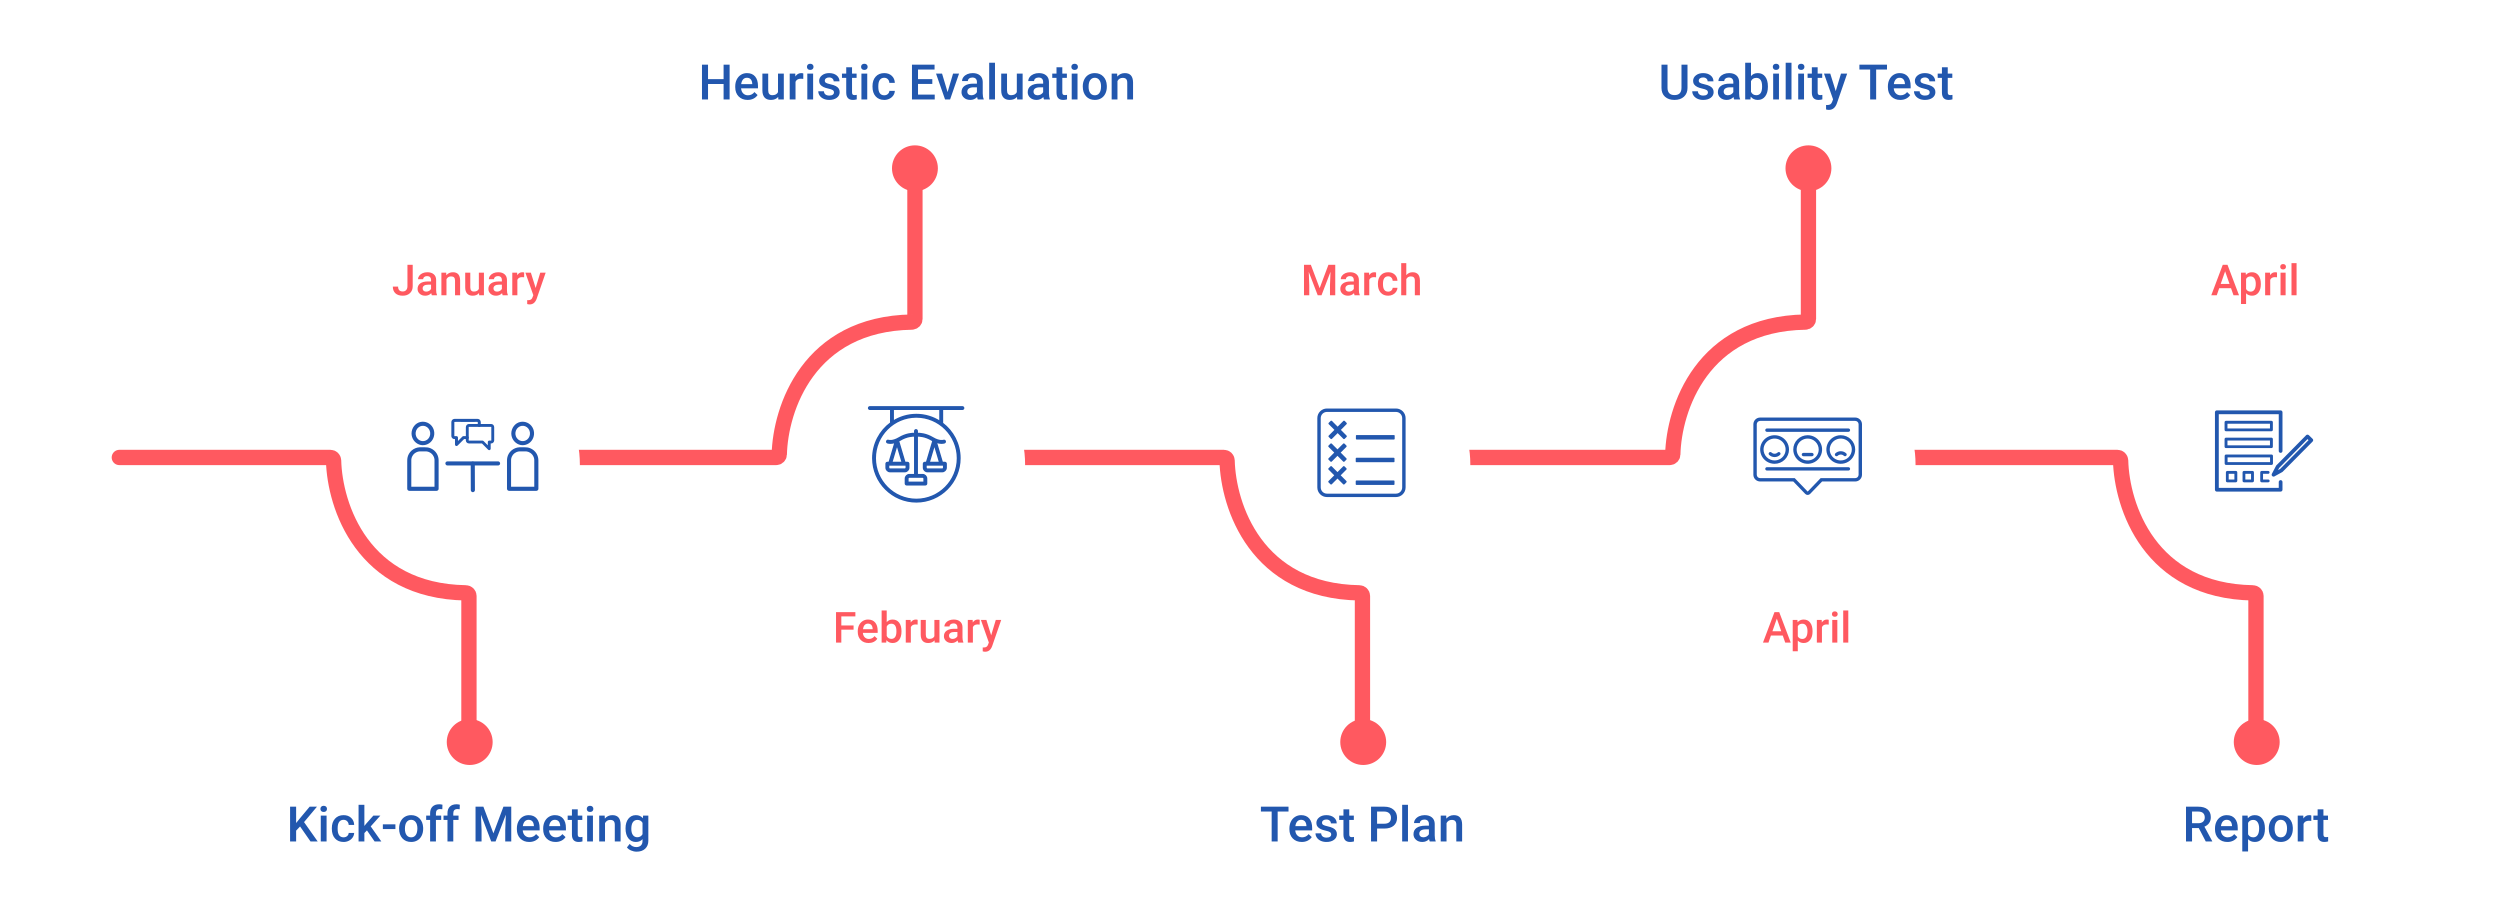 <svg width="1634" height="594" viewBox="0 0 1634 594" fill="none" xmlns="http://www.w3.org/2000/svg">
<rect width="1634" height="594" fill="white"/>
<path d="M953 299H1091.31C1092.41 299 1093.3 298.122 1093.33 297.017C1094.1 267.236 1112.24 211.607 1179.97 210.516C1181.07 210.498 1182 209.605 1182 208.5V121" stroke="#FF5960" stroke-width="10" stroke-linecap="round"/>
<path d="M369 299H507.306C508.411 299 509.304 298.122 509.332 297.017C510.102 267.236 528.239 211.607 595.968 210.516C597.072 210.498 598 209.605 598 208.5V121" stroke="#FF5960" stroke-width="10" stroke-linecap="round"/>
<path d="M662 299H800C801.105 299 801.997 299.878 802.026 300.983C802.794 330.763 820.891 386.39 888.468 387.484C889.572 387.502 890.5 388.395 890.5 389.5V477" stroke="#FF5960" stroke-width="10" stroke-linecap="round"/>
<path d="M1246 299H1384C1385.1 299 1386 299.878 1386.03 300.983C1386.79 330.763 1404.89 386.39 1472.47 387.484C1473.57 387.502 1474.5 388.395 1474.5 389.5V477" stroke="#FF5960" stroke-width="10" stroke-linecap="round"/>
<g filter="url(#filter0_d)">
<circle cx="308.5" cy="295.5" r="70.5" fill="white"/>
</g>
<g filter="url(#filter1_d)">
<circle cx="599.5" cy="295.5" r="70.5" fill="white"/>
</g>
<g filter="url(#filter2_d)">
<circle cx="890.5" cy="295.5" r="70.5" fill="white"/>
</g>
<g filter="url(#filter3_d)">
<circle cx="1181.5" cy="295.5" r="70.5" fill="white"/>
</g>
<g filter="url(#filter4_d)">
<circle cx="1472.5" cy="295.5" r="70.5" fill="white"/>
</g>
<path d="M78 299H216C217.105 299 217.997 299.878 218.026 300.983C218.794 330.763 236.891 386.39 304.468 387.484C305.572 387.502 306.5 388.395 306.5 389.5V477" stroke="#FF5960" stroke-width="10" stroke-linecap="round"/>
<circle cx="307" cy="485" r="15" fill="#FF5960"/>
<circle cx="891" cy="485" r="15" fill="#FF5960"/>
<circle cx="1475" cy="485" r="15" fill="#FF5960"/>
<circle cx="598" cy="110" r="15" fill="#FF5960"/>
<circle cx="1182" cy="110" r="15" fill="#FF5960"/>
<path d="M266.305 173.094H269.75V187.053C269.75 188.958 269.153 190.471 267.959 191.592C266.774 192.713 265.206 193.273 263.256 193.273C261.178 193.273 259.574 192.749 258.443 191.701C257.313 190.653 256.748 189.195 256.748 187.326H260.193C260.193 188.383 260.453 189.181 260.973 189.719C261.501 190.247 262.262 190.512 263.256 190.512C264.186 190.512 264.924 190.206 265.471 189.596C266.027 188.976 266.305 188.124 266.305 187.039V173.094ZM282.232 193C282.087 192.717 281.959 192.257 281.85 191.619C280.792 192.722 279.498 193.273 277.967 193.273C276.481 193.273 275.269 192.85 274.33 192.002C273.391 191.154 272.922 190.106 272.922 188.857C272.922 187.281 273.505 186.073 274.672 185.234C275.848 184.387 277.525 183.963 279.703 183.963H281.74V182.992C281.74 182.227 281.526 181.616 281.098 181.16C280.669 180.695 280.018 180.463 279.143 180.463C278.386 180.463 277.766 180.654 277.283 181.037C276.8 181.411 276.559 181.889 276.559 182.473H273.236C273.236 181.661 273.505 180.905 274.043 180.203C274.581 179.492 275.31 178.936 276.23 178.535C277.16 178.134 278.195 177.934 279.334 177.934C281.066 177.934 282.447 178.371 283.477 179.246C284.507 180.112 285.035 181.333 285.062 182.91V189.582C285.062 190.913 285.249 191.975 285.623 192.768V193H282.232ZM278.582 190.607C279.238 190.607 279.854 190.448 280.428 190.129C281.011 189.81 281.449 189.382 281.74 188.844V186.055H279.949C278.719 186.055 277.794 186.269 277.174 186.697C276.554 187.126 276.244 187.732 276.244 188.516C276.244 189.154 276.454 189.664 276.873 190.047C277.301 190.421 277.871 190.607 278.582 190.607ZM291.625 178.207L291.721 179.916C292.814 178.594 294.25 177.934 296.027 177.934C299.108 177.934 300.676 179.697 300.73 183.225V193H297.408V183.416C297.408 182.477 297.203 181.785 296.793 181.338C296.392 180.882 295.731 180.654 294.811 180.654C293.471 180.654 292.473 181.26 291.816 182.473V193H288.494V178.207H291.625ZM313.09 191.551C312.115 192.699 310.729 193.273 308.934 193.273C307.329 193.273 306.113 192.804 305.283 191.865C304.463 190.926 304.053 189.568 304.053 187.791V178.207H307.375V187.75C307.375 189.628 308.154 190.566 309.713 190.566C311.326 190.566 312.415 189.988 312.98 188.83V178.207H316.303V193H313.172L313.09 191.551ZM328.525 193C328.38 192.717 328.252 192.257 328.143 191.619C327.085 192.722 325.791 193.273 324.26 193.273C322.774 193.273 321.562 192.85 320.623 192.002C319.684 191.154 319.215 190.106 319.215 188.857C319.215 187.281 319.798 186.073 320.965 185.234C322.141 184.387 323.818 183.963 325.996 183.963H328.033V182.992C328.033 182.227 327.819 181.616 327.391 181.16C326.962 180.695 326.311 180.463 325.436 180.463C324.679 180.463 324.059 180.654 323.576 181.037C323.093 181.411 322.852 181.889 322.852 182.473H319.529C319.529 181.661 319.798 180.905 320.336 180.203C320.874 179.492 321.603 178.936 322.523 178.535C323.453 178.134 324.488 177.934 325.627 177.934C327.359 177.934 328.74 178.371 329.77 179.246C330.799 180.112 331.328 181.333 331.355 182.91V189.582C331.355 190.913 331.542 191.975 331.916 192.768V193H328.525ZM324.875 190.607C325.531 190.607 326.146 190.448 326.721 190.129C327.304 189.81 327.742 189.382 328.033 188.844V186.055H326.242C325.012 186.055 324.087 186.269 323.467 186.697C322.847 187.126 322.537 187.732 322.537 188.516C322.537 189.154 322.747 189.664 323.166 190.047C323.594 190.421 324.164 190.607 324.875 190.607ZM342.58 181.242C342.143 181.169 341.691 181.133 341.227 181.133C339.704 181.133 338.679 181.716 338.15 182.883V193H334.828V178.207H338L338.082 179.861C338.884 178.576 339.996 177.934 341.418 177.934C341.892 177.934 342.284 177.997 342.594 178.125L342.58 181.242ZM350.1 188.242L353.107 178.207H356.648L350.77 195.242C349.867 197.73 348.336 198.975 346.176 198.975C345.693 198.975 345.16 198.893 344.576 198.729V196.158L345.205 196.199C346.044 196.199 346.673 196.044 347.092 195.734C347.52 195.434 347.857 194.923 348.104 194.203L348.582 192.932L343.387 178.207H346.969L350.1 188.242Z" fill="#FF5960"/>
<path d="M557.896 411.564H549.885V420H546.426V400.094H559.072V402.883H549.885V408.803H557.896V411.564ZM567.713 420.273C565.607 420.273 563.898 419.613 562.586 418.291C561.283 416.96 560.631 415.192 560.631 412.986V412.576C560.631 411.1 560.913 409.783 561.479 408.625C562.053 407.458 562.855 406.551 563.885 405.904C564.915 405.257 566.063 404.934 567.33 404.934C569.344 404.934 570.898 405.576 571.992 406.861C573.095 408.146 573.646 409.965 573.646 412.316V413.656H563.98C564.081 414.878 564.486 415.844 565.197 416.555C565.917 417.266 566.82 417.621 567.904 417.621C569.426 417.621 570.666 417.006 571.623 415.775L573.414 417.484C572.822 418.368 572.029 419.057 571.035 419.549C570.051 420.032 568.943 420.273 567.713 420.273ZM567.316 407.6C566.405 407.6 565.667 407.919 565.102 408.557C564.546 409.195 564.19 410.083 564.035 411.223H570.365V410.977C570.292 409.865 569.996 409.026 569.477 408.461C568.957 407.887 568.237 407.6 567.316 407.6ZM589.219 412.754C589.219 415.051 588.704 416.878 587.674 418.236C586.653 419.594 585.245 420.273 583.449 420.273C581.717 420.273 580.368 419.649 579.402 418.4L579.238 420H576.23V399H579.553V406.629C580.51 405.499 581.799 404.934 583.422 404.934C585.227 404.934 586.644 405.604 587.674 406.943C588.704 408.283 589.219 410.156 589.219 412.562V412.754ZM585.896 412.467C585.896 410.863 585.614 409.66 585.049 408.857C584.484 408.055 583.663 407.654 582.588 407.654C581.148 407.654 580.136 408.283 579.553 409.541V415.639C580.145 416.924 581.166 417.566 582.615 417.566C583.654 417.566 584.456 417.179 585.021 416.404C585.587 415.63 585.878 414.458 585.896 412.891V412.467ZM599.76 408.242C599.322 408.169 598.871 408.133 598.406 408.133C596.884 408.133 595.859 408.716 595.33 409.883V420H592.008V405.207H595.18L595.262 406.861C596.064 405.576 597.176 404.934 598.598 404.934C599.072 404.934 599.464 404.997 599.773 405.125L599.76 408.242ZM610.82 418.551C609.845 419.699 608.46 420.273 606.664 420.273C605.06 420.273 603.843 419.804 603.014 418.865C602.193 417.926 601.783 416.568 601.783 414.791V405.207H605.105V414.75C605.105 416.628 605.885 417.566 607.443 417.566C609.057 417.566 610.146 416.988 610.711 415.83V405.207H614.033V420H610.902L610.82 418.551ZM626.256 420C626.11 419.717 625.982 419.257 625.873 418.619C624.816 419.722 623.521 420.273 621.99 420.273C620.505 420.273 619.292 419.85 618.354 419.002C617.415 418.154 616.945 417.106 616.945 415.857C616.945 414.281 617.529 413.073 618.695 412.234C619.871 411.387 621.548 410.963 623.727 410.963H625.764V409.992C625.764 409.227 625.549 408.616 625.121 408.16C624.693 407.695 624.041 407.463 623.166 407.463C622.41 407.463 621.79 407.654 621.307 408.037C620.824 408.411 620.582 408.889 620.582 409.473H617.26C617.26 408.661 617.529 407.905 618.066 407.203C618.604 406.492 619.333 405.936 620.254 405.535C621.184 405.134 622.218 404.934 623.357 404.934C625.089 404.934 626.47 405.371 627.5 406.246C628.53 407.112 629.059 408.333 629.086 409.91V416.582C629.086 417.913 629.273 418.975 629.646 419.768V420H626.256ZM622.605 417.607C623.262 417.607 623.877 417.448 624.451 417.129C625.035 416.81 625.472 416.382 625.764 415.844V413.055H623.973C622.742 413.055 621.817 413.269 621.197 413.697C620.577 414.126 620.268 414.732 620.268 415.516C620.268 416.154 620.477 416.664 620.896 417.047C621.325 417.421 621.895 417.607 622.605 417.607ZM640.311 408.242C639.873 408.169 639.422 408.133 638.957 408.133C637.435 408.133 636.41 408.716 635.881 409.883V420H632.559V405.207H635.73L635.812 406.861C636.615 405.576 637.727 404.934 639.148 404.934C639.622 404.934 640.014 404.997 640.324 405.125L640.311 408.242ZM647.83 415.242L650.838 405.207H654.379L648.5 422.242C647.598 424.73 646.066 425.975 643.906 425.975C643.423 425.975 642.89 425.893 642.307 425.729V423.158L642.936 423.199C643.774 423.199 644.403 423.044 644.822 422.734C645.251 422.434 645.588 421.923 645.834 421.203L646.312 419.932L641.117 405.207H644.699L647.83 415.242Z" fill="#FF5960"/>
<path d="M1165.2 415.365H1157.48L1155.87 420H1152.28L1159.79 400.094H1162.9L1170.43 420H1166.82L1165.2 415.365ZM1158.46 412.576H1164.22L1161.34 404.318L1158.46 412.576ZM1184.68 412.754C1184.68 415.042 1184.16 416.869 1183.12 418.236C1182.08 419.594 1180.69 420.273 1178.94 420.273C1177.31 420.273 1176.01 419.74 1175.04 418.674V425.688H1171.72V405.207H1174.78L1174.92 406.711C1175.89 405.526 1177.22 404.934 1178.89 404.934C1180.7 404.934 1182.11 405.608 1183.13 406.957C1184.16 408.297 1184.68 410.161 1184.68 412.549V412.754ZM1181.37 412.467C1181.37 410.99 1181.07 409.819 1180.48 408.953C1179.9 408.087 1179.06 407.654 1177.96 407.654C1176.61 407.654 1175.63 408.215 1175.04 409.336V415.898C1175.64 417.047 1176.62 417.621 1177.99 417.621C1179.05 417.621 1179.87 417.197 1180.47 416.35C1181.07 415.493 1181.37 414.199 1181.37 412.467ZM1195.25 408.242C1194.81 408.169 1194.36 408.133 1193.89 408.133C1192.37 408.133 1191.35 408.716 1190.82 409.883V420H1187.49V405.207H1190.67L1190.75 406.861C1191.55 405.576 1192.66 404.934 1194.08 404.934C1194.56 404.934 1194.95 404.997 1195.26 405.125L1195.25 408.242ZM1200.88 420H1197.56V405.207H1200.88V420ZM1197.35 401.365C1197.35 400.855 1197.51 400.431 1197.83 400.094C1198.16 399.757 1198.62 399.588 1199.22 399.588C1199.83 399.588 1200.29 399.757 1200.62 400.094C1200.95 400.431 1201.11 400.855 1201.11 401.365C1201.11 401.867 1200.95 402.286 1200.62 402.623C1200.29 402.951 1199.83 403.115 1199.22 403.115C1198.62 403.115 1198.16 402.951 1197.83 402.623C1197.51 402.286 1197.35 401.867 1197.35 401.365ZM1208.04 420H1204.72V399H1208.04V420Z" fill="#FF5960"/>
<path d="M856.777 173.094L862.52 188.352L868.248 173.094H872.719V193H869.273V186.438L869.615 177.66L863.736 193H861.262L855.396 177.674L855.738 186.438V193H852.293V173.094H856.777ZM885.338 193C885.192 192.717 885.064 192.257 884.955 191.619C883.898 192.722 882.604 193.273 881.072 193.273C879.587 193.273 878.374 192.85 877.436 192.002C876.497 191.154 876.027 190.106 876.027 188.857C876.027 187.281 876.611 186.073 877.777 185.234C878.953 184.387 880.63 183.963 882.809 183.963H884.846V182.992C884.846 182.227 884.632 181.616 884.203 181.16C883.775 180.695 883.123 180.463 882.248 180.463C881.492 180.463 880.872 180.654 880.389 181.037C879.906 181.411 879.664 181.889 879.664 182.473H876.342C876.342 181.661 876.611 180.905 877.148 180.203C877.686 179.492 878.415 178.936 879.336 178.535C880.266 178.134 881.3 177.934 882.439 177.934C884.171 177.934 885.552 178.371 886.582 179.246C887.612 180.112 888.141 181.333 888.168 182.91V189.582C888.168 190.913 888.355 191.975 888.729 192.768V193H885.338ZM881.688 190.607C882.344 190.607 882.959 190.448 883.533 190.129C884.117 189.81 884.554 189.382 884.846 188.844V186.055H883.055C881.824 186.055 880.899 186.269 880.279 186.697C879.66 187.126 879.35 187.732 879.35 188.516C879.35 189.154 879.559 189.664 879.979 190.047C880.407 190.421 880.977 190.607 881.688 190.607ZM899.393 181.242C898.955 181.169 898.504 181.133 898.039 181.133C896.517 181.133 895.492 181.716 894.963 182.883V193H891.641V178.207H894.812L894.895 179.861C895.697 178.576 896.809 177.934 898.23 177.934C898.704 177.934 899.096 177.997 899.406 178.125L899.393 181.242ZM907.295 190.621C908.124 190.621 908.812 190.38 909.359 189.896C909.906 189.413 910.198 188.816 910.234 188.105H913.365C913.329 189.026 913.042 189.887 912.504 190.689C911.966 191.482 911.237 192.111 910.316 192.576C909.396 193.041 908.402 193.273 907.336 193.273C905.267 193.273 903.626 192.604 902.414 191.264C901.202 189.924 900.596 188.074 900.596 185.713V185.371C900.596 183.12 901.197 181.32 902.4 179.971C903.604 178.613 905.244 177.934 907.322 177.934C909.081 177.934 910.512 178.449 911.615 179.479C912.727 180.499 913.311 181.844 913.365 183.512H910.234C910.198 182.664 909.906 181.967 909.359 181.42C908.822 180.873 908.133 180.6 907.295 180.6C906.219 180.6 905.39 180.992 904.807 181.775C904.223 182.55 903.927 183.73 903.918 185.316V185.85C903.918 187.454 904.205 188.652 904.779 189.445C905.363 190.229 906.201 190.621 907.295 190.621ZM919.148 179.82C920.233 178.562 921.605 177.934 923.264 177.934C926.417 177.934 928.017 179.734 928.062 183.334V193H924.74V183.457C924.74 182.436 924.517 181.716 924.07 181.297C923.633 180.868 922.986 180.654 922.129 180.654C920.798 180.654 919.805 181.247 919.148 182.432V193H915.826V172H919.148V179.82Z" fill="#FF5960"/>
<path d="M1458.2 188.365H1450.48L1448.87 193H1445.28L1452.79 173.094H1455.9L1463.43 193H1459.82L1458.2 188.365ZM1451.46 185.576H1457.22L1454.34 177.318L1451.46 185.576ZM1477.68 185.754C1477.68 188.042 1477.16 189.869 1476.12 191.236C1475.08 192.594 1473.69 193.273 1471.94 193.273C1470.31 193.273 1469.01 192.74 1468.04 191.674V198.688H1464.72V178.207H1467.78L1467.92 179.711C1468.89 178.526 1470.22 177.934 1471.89 177.934C1473.7 177.934 1475.11 178.608 1476.13 179.957C1477.16 181.297 1477.68 183.161 1477.68 185.549V185.754ZM1474.37 185.467C1474.37 183.99 1474.07 182.819 1473.48 181.953C1472.9 181.087 1472.06 180.654 1470.96 180.654C1469.61 180.654 1468.63 181.215 1468.04 182.336V188.898C1468.64 190.047 1469.62 190.621 1470.99 190.621C1472.05 190.621 1472.87 190.197 1473.47 189.35C1474.07 188.493 1474.37 187.199 1474.37 185.467ZM1488.25 181.242C1487.81 181.169 1487.36 181.133 1486.89 181.133C1485.37 181.133 1484.35 181.716 1483.82 182.883V193H1480.49V178.207H1483.67L1483.75 179.861C1484.55 178.576 1485.66 177.934 1487.08 177.934C1487.56 177.934 1487.95 177.997 1488.26 178.125L1488.25 181.242ZM1493.88 193H1490.56V178.207H1493.88V193ZM1490.35 174.365C1490.35 173.855 1490.51 173.431 1490.83 173.094C1491.16 172.757 1491.62 172.588 1492.22 172.588C1492.83 172.588 1493.29 172.757 1493.62 173.094C1493.95 173.431 1494.11 173.855 1494.11 174.365C1494.11 174.867 1493.95 175.286 1493.62 175.623C1493.29 175.951 1492.83 176.115 1492.22 176.115C1491.62 176.115 1491.16 175.951 1490.83 175.623C1490.51 175.286 1490.35 174.867 1490.35 174.365ZM1501.04 193H1497.72V172H1501.04V193Z" fill="#FF5960"/>
<path d="M196.125 540.172L193.547 542.906V550H189.594V527.25H193.547V537.922L195.734 535.219L202.391 527.25H207.172L198.719 537.328L207.656 550H202.969L196.125 540.172ZM213.453 550H209.656V533.094H213.453V550ZM209.422 528.703C209.422 528.12 209.604 527.635 209.969 527.25C210.344 526.865 210.875 526.672 211.562 526.672C212.25 526.672 212.781 526.865 213.156 527.25C213.531 527.635 213.719 528.12 213.719 528.703C213.719 529.276 213.531 529.755 213.156 530.141C212.781 530.516 212.25 530.703 211.562 530.703C210.875 530.703 210.344 530.516 209.969 530.141C209.604 529.755 209.422 529.276 209.422 528.703ZM224.547 547.281C225.495 547.281 226.281 547.005 226.906 546.453C227.531 545.901 227.865 545.219 227.906 544.406H231.484C231.443 545.458 231.115 546.443 230.5 547.359C229.885 548.266 229.052 548.984 228 549.516C226.948 550.047 225.812 550.312 224.594 550.312C222.229 550.312 220.354 549.547 218.969 548.016C217.583 546.484 216.891 544.37 216.891 541.672V541.281C216.891 538.708 217.578 536.651 218.953 535.109C220.328 533.557 222.203 532.781 224.578 532.781C226.589 532.781 228.224 533.37 229.484 534.547C230.755 535.714 231.422 537.25 231.484 539.156H227.906C227.865 538.188 227.531 537.391 226.906 536.766C226.292 536.141 225.505 535.828 224.547 535.828C223.318 535.828 222.37 536.276 221.703 537.172C221.036 538.057 220.698 539.406 220.688 541.219V541.828C220.688 543.661 221.016 545.031 221.672 545.938C222.339 546.833 223.297 547.281 224.547 547.281ZM239.844 542.75L238.156 544.484V550H234.359V526H238.156V539.844L239.344 538.359L244.016 533.094H248.578L242.297 540.141L249.25 550H244.859L239.844 542.75ZM258.438 541.859H250.234V538.797H258.438V541.859ZM260.859 541.391C260.859 539.734 261.188 538.245 261.844 536.922C262.5 535.589 263.422 534.568 264.609 533.859C265.797 533.141 267.161 532.781 268.703 532.781C270.984 532.781 272.833 533.516 274.25 534.984C275.677 536.453 276.448 538.401 276.562 540.828L276.578 541.719C276.578 543.385 276.255 544.875 275.609 546.188C274.974 547.5 274.057 548.516 272.859 549.234C271.672 549.953 270.297 550.312 268.734 550.312C266.349 550.312 264.438 549.521 263 547.938C261.573 546.344 260.859 544.224 260.859 541.578V541.391ZM264.656 541.719C264.656 543.458 265.016 544.823 265.734 545.812C266.453 546.792 267.453 547.281 268.734 547.281C270.016 547.281 271.01 546.781 271.719 545.781C272.438 544.781 272.797 543.318 272.797 541.391C272.797 539.682 272.427 538.328 271.688 537.328C270.958 536.328 269.964 535.828 268.703 535.828C267.464 535.828 266.479 536.323 265.75 537.312C265.021 538.292 264.656 539.76 264.656 541.719ZM281.125 550V535.906H278.547V533.094H281.125V531.547C281.125 529.672 281.646 528.224 282.688 527.203C283.729 526.182 285.188 525.672 287.062 525.672C287.729 525.672 288.438 525.766 289.188 525.953L289.094 528.922C288.677 528.839 288.193 528.797 287.641 528.797C285.828 528.797 284.922 529.729 284.922 531.594V533.094H288.359V535.906H284.922V550H281.125ZM292.469 550V535.906H289.891V533.094H292.469V531.547C292.469 529.672 292.99 528.224 294.031 527.203C295.073 526.182 296.531 525.672 298.406 525.672C299.073 525.672 299.781 525.766 300.531 525.953L300.438 528.922C300.021 528.839 299.536 528.797 298.984 528.797C297.172 528.797 296.266 529.729 296.266 531.594V533.094H299.703V535.906H296.266V550H292.469ZM315.938 527.25L322.5 544.688L329.047 527.25H334.156V550H330.219V542.5L330.609 532.469L323.891 550H321.062L314.359 532.484L314.75 542.5V550H310.812V527.25H315.938ZM345.922 550.312C343.516 550.312 341.562 549.557 340.062 548.047C338.573 546.526 337.828 544.505 337.828 541.984V541.516C337.828 539.828 338.151 538.323 338.797 537C339.453 535.667 340.37 534.63 341.547 533.891C342.724 533.151 344.036 532.781 345.484 532.781C347.786 532.781 349.562 533.516 350.812 534.984C352.073 536.453 352.703 538.531 352.703 541.219V542.75H341.656C341.771 544.146 342.234 545.25 343.047 546.062C343.87 546.875 344.901 547.281 346.141 547.281C347.88 547.281 349.297 546.578 350.391 545.172L352.438 547.125C351.76 548.135 350.854 548.922 349.719 549.484C348.594 550.036 347.328 550.312 345.922 550.312ZM345.469 535.828C344.427 535.828 343.583 536.193 342.938 536.922C342.302 537.651 341.896 538.667 341.719 539.969H348.953V539.688C348.87 538.417 348.531 537.458 347.938 536.812C347.344 536.156 346.521 535.828 345.469 535.828ZM363.109 550.312C360.703 550.312 358.75 549.557 357.25 548.047C355.76 546.526 355.016 544.505 355.016 541.984V541.516C355.016 539.828 355.339 538.323 355.984 537C356.641 535.667 357.557 534.63 358.734 533.891C359.911 533.151 361.224 532.781 362.672 532.781C364.974 532.781 366.75 533.516 368 534.984C369.26 536.453 369.891 538.531 369.891 541.219V542.75H358.844C358.958 544.146 359.422 545.25 360.234 546.062C361.057 546.875 362.089 547.281 363.328 547.281C365.068 547.281 366.484 546.578 367.578 545.172L369.625 547.125C368.948 548.135 368.042 548.922 366.906 549.484C365.781 550.036 364.516 550.312 363.109 550.312ZM362.656 535.828C361.615 535.828 360.771 536.193 360.125 536.922C359.49 537.651 359.083 538.667 358.906 539.969H366.141V539.688C366.057 538.417 365.719 537.458 365.125 536.812C364.531 536.156 363.708 535.828 362.656 535.828ZM377.609 528.984V533.094H380.594V535.906H377.609V545.344C377.609 545.99 377.734 546.458 377.984 546.75C378.245 547.031 378.703 547.172 379.359 547.172C379.797 547.172 380.24 547.12 380.688 547.016V549.953C379.823 550.193 378.99 550.312 378.188 550.312C375.271 550.312 373.812 548.703 373.812 545.484V535.906H371.031V533.094H373.812V528.984H377.609ZM387.547 550H383.75V533.094H387.547V550ZM383.516 528.703C383.516 528.12 383.698 527.635 384.062 527.25C384.438 526.865 384.969 526.672 385.656 526.672C386.344 526.672 386.875 526.865 387.25 527.25C387.625 527.635 387.812 528.12 387.812 528.703C387.812 529.276 387.625 529.755 387.25 530.141C386.875 530.516 386.344 530.703 385.656 530.703C384.969 530.703 384.438 530.516 384.062 530.141C383.698 529.755 383.516 529.276 383.516 528.703ZM395.219 533.094L395.328 535.047C396.578 533.536 398.219 532.781 400.25 532.781C403.771 532.781 405.562 534.797 405.625 538.828V550H401.828V539.047C401.828 537.974 401.594 537.182 401.125 536.672C400.667 536.151 399.911 535.891 398.859 535.891C397.328 535.891 396.188 536.583 395.438 537.969V550H391.641V533.094H395.219ZM408.844 541.422C408.844 538.797 409.458 536.703 410.688 535.141C411.927 533.568 413.568 532.781 415.609 532.781C417.536 532.781 419.052 533.453 420.156 534.797L420.328 533.094H423.75V549.484C423.75 551.703 423.057 553.453 421.672 554.734C420.297 556.016 418.438 556.656 416.094 556.656C414.854 556.656 413.641 556.396 412.453 555.875C411.276 555.365 410.38 554.693 409.766 553.859L411.562 551.578C412.729 552.964 414.167 553.656 415.875 553.656C417.135 553.656 418.13 553.312 418.859 552.625C419.589 551.948 419.953 550.948 419.953 549.625V548.484C418.859 549.703 417.401 550.312 415.578 550.312C413.599 550.312 411.979 549.526 410.719 547.953C409.469 546.38 408.844 544.203 408.844 541.422ZM412.625 541.75C412.625 543.448 412.969 544.786 413.656 545.766C414.354 546.734 415.318 547.219 416.547 547.219C418.078 547.219 419.214 546.562 419.953 545.25V537.812C419.234 536.531 418.109 535.891 416.578 535.891C415.328 535.891 414.354 536.385 413.656 537.375C412.969 538.365 412.625 539.823 412.625 541.75Z" fill="#2257AE"/>
<path d="M842.172 530.438H835.078V550H831.156V530.438H824.125V527.25H842.172V530.438ZM850.844 550.312C848.438 550.312 846.484 549.557 844.984 548.047C843.495 546.526 842.75 544.505 842.75 541.984V541.516C842.75 539.828 843.073 538.323 843.719 537C844.375 535.667 845.292 534.63 846.469 533.891C847.646 533.151 848.958 532.781 850.406 532.781C852.708 532.781 854.484 533.516 855.734 534.984C856.995 536.453 857.625 538.531 857.625 541.219V542.75H846.578C846.693 544.146 847.156 545.25 847.969 546.062C848.792 546.875 849.823 547.281 851.062 547.281C852.802 547.281 854.219 546.578 855.312 545.172L857.359 547.125C856.682 548.135 855.776 548.922 854.641 549.484C853.516 550.036 852.25 550.312 850.844 550.312ZM850.391 535.828C849.349 535.828 848.505 536.193 847.859 536.922C847.224 537.651 846.818 538.667 846.641 539.969H853.875V539.688C853.792 538.417 853.453 537.458 852.859 536.812C852.266 536.156 851.443 535.828 850.391 535.828ZM870.062 545.406C870.062 544.729 869.781 544.214 869.219 543.859C868.667 543.505 867.745 543.193 866.453 542.922C865.161 542.651 864.083 542.307 863.219 541.891C861.323 540.974 860.375 539.646 860.375 537.906C860.375 536.448 860.99 535.229 862.219 534.25C863.448 533.271 865.01 532.781 866.906 532.781C868.927 532.781 870.557 533.281 871.797 534.281C873.047 535.281 873.672 536.578 873.672 538.172H869.875C869.875 537.443 869.604 536.839 869.062 536.359C868.521 535.87 867.802 535.625 866.906 535.625C866.073 535.625 865.391 535.818 864.859 536.203C864.339 536.589 864.078 537.104 864.078 537.75C864.078 538.333 864.323 538.786 864.812 539.109C865.302 539.432 866.292 539.76 867.781 540.094C869.271 540.417 870.438 540.807 871.281 541.266C872.135 541.714 872.766 542.255 873.172 542.891C873.589 543.526 873.797 544.297 873.797 545.203C873.797 546.724 873.167 547.958 871.906 548.906C870.646 549.844 868.995 550.312 866.953 550.312C865.568 550.312 864.333 550.062 863.25 549.562C862.167 549.062 861.323 548.375 860.719 547.5C860.115 546.625 859.812 545.682 859.812 544.672H863.5C863.552 545.568 863.891 546.26 864.516 546.75C865.141 547.229 865.969 547.469 867 547.469C868 547.469 868.76 547.281 869.281 546.906C869.802 546.521 870.062 546.021 870.062 545.406ZM881.875 528.984V533.094H884.859V535.906H881.875V545.344C881.875 545.99 882 546.458 882.25 546.75C882.51 547.031 882.969 547.172 883.625 547.172C884.062 547.172 884.505 547.12 884.953 547.016V549.953C884.089 550.193 883.255 550.312 882.453 550.312C879.536 550.312 878.078 548.703 878.078 545.484V535.906H875.297V533.094H878.078V528.984H881.875ZM900.062 541.547V550H896.109V527.25H904.812C907.354 527.25 909.37 527.911 910.859 529.234C912.359 530.557 913.109 532.307 913.109 534.484C913.109 536.714 912.375 538.448 910.906 539.688C909.448 540.927 907.401 541.547 904.766 541.547H900.062ZM900.062 538.375H904.812C906.219 538.375 907.292 538.047 908.031 537.391C908.771 536.724 909.141 535.766 909.141 534.516C909.141 533.286 908.766 532.307 908.016 531.578C907.266 530.839 906.234 530.458 904.922 530.438H900.062V538.375ZM920.25 550H916.453V526H920.25V550ZM934.5 550C934.333 549.677 934.188 549.151 934.062 548.422C932.854 549.682 931.375 550.312 929.625 550.312C927.927 550.312 926.542 549.828 925.469 548.859C924.396 547.891 923.859 546.693 923.859 545.266C923.859 543.464 924.526 542.083 925.859 541.125C927.203 540.156 929.12 539.672 931.609 539.672H933.938V538.562C933.938 537.688 933.693 536.99 933.203 536.469C932.714 535.938 931.969 535.672 930.969 535.672C930.104 535.672 929.396 535.891 928.844 536.328C928.292 536.755 928.016 537.302 928.016 537.969H924.219C924.219 537.042 924.526 536.177 925.141 535.375C925.755 534.562 926.589 533.927 927.641 533.469C928.703 533.01 929.885 532.781 931.188 532.781C933.167 532.781 934.745 533.281 935.922 534.281C937.099 535.271 937.703 536.667 937.734 538.469V546.094C937.734 547.615 937.948 548.828 938.375 549.734V550H934.5ZM930.328 547.266C931.078 547.266 931.781 547.083 932.438 546.719C933.104 546.354 933.604 545.865 933.938 545.25V542.062H931.891C930.484 542.062 929.427 542.307 928.719 542.797C928.01 543.286 927.656 543.979 927.656 544.875C927.656 545.604 927.896 546.188 928.375 546.625C928.865 547.052 929.516 547.266 930.328 547.266ZM945.234 533.094L945.344 535.047C946.594 533.536 948.234 532.781 950.266 532.781C953.786 532.781 955.578 534.797 955.641 538.828V550H951.844V539.047C951.844 537.974 951.609 537.182 951.141 536.672C950.682 536.151 949.927 535.891 948.875 535.891C947.344 535.891 946.203 536.583 945.453 537.969V550H941.656V533.094H945.234Z" fill="#2257AE"/>
<path d="M1437.12 541.234H1432.72V550H1428.77V527.25H1436.77C1439.39 527.25 1441.42 527.839 1442.84 529.016C1444.27 530.193 1444.98 531.896 1444.98 534.125C1444.98 535.646 1444.61 536.922 1443.88 537.953C1443.15 538.974 1442.12 539.76 1440.81 540.312L1445.92 549.797V550H1441.69L1437.12 541.234ZM1432.72 538.062H1436.78C1438.11 538.062 1439.16 537.729 1439.91 537.062C1440.66 536.385 1441.03 535.464 1441.03 534.297C1441.03 533.078 1440.68 532.135 1439.98 531.469C1439.3 530.802 1438.27 530.458 1436.89 530.438H1432.72V538.062ZM1455.81 550.312C1453.41 550.312 1451.45 549.557 1449.95 548.047C1448.46 546.526 1447.72 544.505 1447.72 541.984V541.516C1447.72 539.828 1448.04 538.323 1448.69 537C1449.34 535.667 1450.26 534.63 1451.44 533.891C1452.61 533.151 1453.93 532.781 1455.38 532.781C1457.68 532.781 1459.45 533.516 1460.7 534.984C1461.96 536.453 1462.59 538.531 1462.59 541.219V542.75H1451.55C1451.66 544.146 1452.12 545.25 1452.94 546.062C1453.76 546.875 1454.79 547.281 1456.03 547.281C1457.77 547.281 1459.19 546.578 1460.28 545.172L1462.33 547.125C1461.65 548.135 1460.74 548.922 1459.61 549.484C1458.48 550.036 1457.22 550.312 1455.81 550.312ZM1455.36 535.828C1454.32 535.828 1453.47 536.193 1452.83 536.922C1452.19 537.651 1451.79 538.667 1451.61 539.969H1458.84V539.688C1458.76 538.417 1458.42 537.458 1457.83 536.812C1457.23 536.156 1456.41 535.828 1455.36 535.828ZM1480.36 541.719C1480.36 544.333 1479.77 546.422 1478.58 547.984C1477.39 549.536 1475.8 550.312 1473.8 550.312C1471.94 550.312 1470.46 549.703 1469.34 548.484V556.5H1465.55V533.094H1469.05L1469.2 534.812C1470.32 533.458 1471.83 532.781 1473.75 532.781C1475.81 532.781 1477.43 533.552 1478.59 535.094C1479.77 536.625 1480.36 538.755 1480.36 541.484V541.719ZM1476.58 541.391C1476.58 539.703 1476.24 538.365 1475.56 537.375C1474.9 536.385 1473.94 535.891 1472.69 535.891C1471.14 535.891 1470.02 536.531 1469.34 537.812V545.312C1470.03 546.625 1471.16 547.281 1472.72 547.281C1473.93 547.281 1474.87 546.797 1475.55 545.828C1476.23 544.849 1476.58 543.37 1476.58 541.391ZM1482.88 541.391C1482.88 539.734 1483.2 538.245 1483.86 536.922C1484.52 535.589 1485.44 534.568 1486.62 533.859C1487.81 533.141 1489.18 532.781 1490.72 532.781C1493 532.781 1494.85 533.516 1496.27 534.984C1497.69 536.453 1498.46 538.401 1498.58 540.828L1498.59 541.719C1498.59 543.385 1498.27 544.875 1497.62 546.188C1496.99 547.5 1496.07 548.516 1494.88 549.234C1493.69 549.953 1492.31 550.312 1490.75 550.312C1488.36 550.312 1486.45 549.521 1485.02 547.938C1483.59 546.344 1482.88 544.224 1482.88 541.578V541.391ZM1486.67 541.719C1486.67 543.458 1487.03 544.823 1487.75 545.812C1488.47 546.792 1489.47 547.281 1490.75 547.281C1492.03 547.281 1493.03 546.781 1493.73 545.781C1494.45 544.781 1494.81 543.318 1494.81 541.391C1494.81 539.682 1494.44 538.328 1493.7 537.328C1492.97 536.328 1491.98 535.828 1490.72 535.828C1489.48 535.828 1488.49 536.323 1487.77 537.312C1487.04 538.292 1486.67 539.76 1486.67 541.719ZM1510.66 536.562C1510.16 536.479 1509.64 536.438 1509.11 536.438C1507.37 536.438 1506.2 537.104 1505.59 538.438V550H1501.8V533.094H1505.42L1505.52 534.984C1506.43 533.516 1507.7 532.781 1509.33 532.781C1509.87 532.781 1510.32 532.854 1510.67 533L1510.66 536.562ZM1518.59 528.984V533.094H1521.58V535.906H1518.59V545.344C1518.59 545.99 1518.72 546.458 1518.97 546.75C1519.23 547.031 1519.69 547.172 1520.34 547.172C1520.78 547.172 1521.22 547.12 1521.67 547.016V549.953C1520.81 550.193 1519.97 550.312 1519.17 550.312C1516.26 550.312 1514.8 548.703 1514.8 545.484V535.906H1512.02V533.094H1514.8V528.984H1518.59Z" fill="#2257AE"/>
<path d="M476.875 65H472.938V54.891H462.766V65H458.812V42.25H462.766V51.719H472.938V42.25H476.875V65ZM488.641 65.312C486.234 65.312 484.281 64.557 482.781 63.047C481.292 61.526 480.547 59.505 480.547 56.984V56.516C480.547 54.828 480.87 53.323 481.516 52C482.172 50.667 483.089 49.63 484.266 48.891C485.443 48.151 486.755 47.781 488.203 47.781C490.505 47.781 492.281 48.516 493.531 49.984C494.792 51.453 495.422 53.531 495.422 56.219V57.75H484.375C484.49 59.146 484.953 60.25 485.766 61.062C486.589 61.875 487.62 62.281 488.859 62.281C490.599 62.281 492.016 61.578 493.109 60.172L495.156 62.125C494.479 63.135 493.573 63.922 492.438 64.484C491.312 65.037 490.047 65.312 488.641 65.312ZM488.188 50.828C487.146 50.828 486.302 51.193 485.656 51.922C485.021 52.651 484.615 53.667 484.438 54.969H491.672V54.688C491.589 53.417 491.25 52.458 490.656 51.812C490.062 51.156 489.24 50.828 488.188 50.828ZM508.625 63.344C507.51 64.656 505.927 65.312 503.875 65.312C502.042 65.312 500.651 64.776 499.703 63.703C498.766 62.63 498.297 61.078 498.297 59.047V48.094H502.094V59C502.094 61.146 502.984 62.219 504.766 62.219C506.609 62.219 507.854 61.557 508.5 60.234V48.094H512.297V65H508.719L508.625 63.344ZM525.016 51.562C524.516 51.479 524 51.438 523.469 51.438C521.729 51.438 520.557 52.104 519.953 53.438V65H516.156V48.094H519.781L519.875 49.984C520.792 48.516 522.062 47.781 523.688 47.781C524.229 47.781 524.677 47.854 525.031 48L525.016 51.562ZM531.453 65H527.656V48.094H531.453V65ZM527.422 43.703C527.422 43.12 527.604 42.635 527.969 42.25C528.344 41.865 528.875 41.672 529.562 41.672C530.25 41.672 530.781 41.865 531.156 42.25C531.531 42.635 531.719 43.12 531.719 43.703C531.719 44.276 531.531 44.755 531.156 45.141C530.781 45.516 530.25 45.703 529.562 45.703C528.875 45.703 528.344 45.516 527.969 45.141C527.604 44.755 527.422 44.276 527.422 43.703ZM545.078 60.406C545.078 59.729 544.797 59.214 544.234 58.859C543.682 58.505 542.76 58.193 541.469 57.922C540.177 57.651 539.099 57.307 538.234 56.891C536.339 55.974 535.391 54.646 535.391 52.906C535.391 51.448 536.005 50.229 537.234 49.25C538.464 48.271 540.026 47.781 541.922 47.781C543.943 47.781 545.573 48.281 546.812 49.281C548.062 50.281 548.688 51.578 548.688 53.172H544.891C544.891 52.443 544.62 51.839 544.078 51.359C543.536 50.87 542.818 50.625 541.922 50.625C541.089 50.625 540.406 50.818 539.875 51.203C539.354 51.589 539.094 52.104 539.094 52.75C539.094 53.333 539.339 53.786 539.828 54.109C540.318 54.432 541.307 54.76 542.797 55.094C544.286 55.417 545.453 55.807 546.297 56.266C547.151 56.714 547.781 57.255 548.188 57.891C548.604 58.526 548.812 59.297 548.812 60.203C548.812 61.724 548.182 62.958 546.922 63.906C545.661 64.844 544.01 65.312 541.969 65.312C540.583 65.312 539.349 65.062 538.266 64.562C537.182 64.062 536.339 63.375 535.734 62.5C535.13 61.625 534.828 60.682 534.828 59.672H538.516C538.568 60.568 538.906 61.26 539.531 61.75C540.156 62.229 540.984 62.469 542.016 62.469C543.016 62.469 543.776 62.281 544.297 61.906C544.818 61.521 545.078 61.021 545.078 60.406ZM556.891 43.984V48.094H559.875V50.906H556.891V60.344C556.891 60.99 557.016 61.458 557.266 61.75C557.526 62.031 557.984 62.172 558.641 62.172C559.078 62.172 559.521 62.12 559.969 62.016V64.953C559.104 65.193 558.271 65.312 557.469 65.312C554.552 65.312 553.094 63.703 553.094 60.484V50.906H550.312V48.094H553.094V43.984H556.891ZM566.828 65H563.031V48.094H566.828V65ZM562.797 43.703C562.797 43.12 562.979 42.635 563.344 42.25C563.719 41.865 564.25 41.672 564.938 41.672C565.625 41.672 566.156 41.865 566.531 42.25C566.906 42.635 567.094 43.12 567.094 43.703C567.094 44.276 566.906 44.755 566.531 45.141C566.156 45.516 565.625 45.703 564.938 45.703C564.25 45.703 563.719 45.516 563.344 45.141C562.979 44.755 562.797 44.276 562.797 43.703ZM577.922 62.281C578.87 62.281 579.656 62.005 580.281 61.453C580.906 60.901 581.24 60.219 581.281 59.406H584.859C584.818 60.458 584.49 61.443 583.875 62.359C583.26 63.266 582.427 63.984 581.375 64.516C580.323 65.047 579.188 65.312 577.969 65.312C575.604 65.312 573.729 64.547 572.344 63.016C570.958 61.484 570.266 59.37 570.266 56.672V56.281C570.266 53.708 570.953 51.651 572.328 50.109C573.703 48.557 575.578 47.781 577.953 47.781C579.964 47.781 581.599 48.37 582.859 49.547C584.13 50.714 584.797 52.25 584.859 54.156H581.281C581.24 53.188 580.906 52.391 580.281 51.766C579.667 51.141 578.88 50.828 577.922 50.828C576.693 50.828 575.745 51.276 575.078 52.172C574.411 53.057 574.073 54.406 574.062 56.219V56.828C574.062 58.661 574.391 60.031 575.047 60.938C575.714 61.833 576.672 62.281 577.922 62.281ZM609.359 54.844H600.016V61.844H610.938V65H596.062V42.25H610.828V45.438H600.016V51.719H609.359V54.844ZM619.344 60.188L622.922 48.094H626.844L620.984 65H617.688L611.781 48.094H615.719L619.344 60.188ZM639.078 65C638.911 64.677 638.766 64.151 638.641 63.422C637.432 64.682 635.953 65.312 634.203 65.312C632.505 65.312 631.12 64.828 630.047 63.859C628.974 62.891 628.438 61.693 628.438 60.266C628.438 58.464 629.104 57.083 630.438 56.125C631.781 55.156 633.698 54.672 636.188 54.672H638.516V53.562C638.516 52.688 638.271 51.99 637.781 51.469C637.292 50.938 636.547 50.672 635.547 50.672C634.682 50.672 633.974 50.891 633.422 51.328C632.87 51.755 632.594 52.302 632.594 52.969H628.797C628.797 52.042 629.104 51.177 629.719 50.375C630.333 49.562 631.167 48.927 632.219 48.469C633.281 48.01 634.464 47.781 635.766 47.781C637.745 47.781 639.323 48.281 640.5 49.281C641.677 50.271 642.281 51.667 642.312 53.469V61.094C642.312 62.615 642.526 63.828 642.953 64.734V65H639.078ZM634.906 62.266C635.656 62.266 636.359 62.083 637.016 61.719C637.682 61.354 638.182 60.865 638.516 60.25V57.062H636.469C635.062 57.062 634.005 57.307 633.297 57.797C632.589 58.286 632.234 58.979 632.234 59.875C632.234 60.604 632.474 61.188 632.953 61.625C633.443 62.052 634.094 62.266 634.906 62.266ZM650.328 65H646.531V41H650.328V65ZM664.719 63.344C663.604 64.656 662.021 65.312 659.969 65.312C658.135 65.312 656.745 64.776 655.797 63.703C654.859 62.63 654.391 61.078 654.391 59.047V48.094H658.188V59C658.188 61.146 659.078 62.219 660.859 62.219C662.703 62.219 663.948 61.557 664.594 60.234V48.094H668.391V65H664.812L664.719 63.344ZM682.359 65C682.193 64.677 682.047 64.151 681.922 63.422C680.714 64.682 679.234 65.312 677.484 65.312C675.786 65.312 674.401 64.828 673.328 63.859C672.255 62.891 671.719 61.693 671.719 60.266C671.719 58.464 672.385 57.083 673.719 56.125C675.062 55.156 676.979 54.672 679.469 54.672H681.797V53.562C681.797 52.688 681.552 51.99 681.062 51.469C680.573 50.938 679.828 50.672 678.828 50.672C677.964 50.672 677.255 50.891 676.703 51.328C676.151 51.755 675.875 52.302 675.875 52.969H672.078C672.078 52.042 672.385 51.177 673 50.375C673.615 49.562 674.448 48.927 675.5 48.469C676.562 48.01 677.745 47.781 679.047 47.781C681.026 47.781 682.604 48.281 683.781 49.281C684.958 50.271 685.562 51.667 685.594 53.469V61.094C685.594 62.615 685.807 63.828 686.234 64.734V65H682.359ZM678.188 62.266C678.938 62.266 679.641 62.083 680.297 61.719C680.964 61.354 681.464 60.865 681.797 60.25V57.062H679.75C678.344 57.062 677.286 57.307 676.578 57.797C675.87 58.286 675.516 58.979 675.516 59.875C675.516 60.604 675.755 61.188 676.234 61.625C676.724 62.052 677.375 62.266 678.188 62.266ZM694.328 43.984V48.094H697.312V50.906H694.328V60.344C694.328 60.99 694.453 61.458 694.703 61.75C694.964 62.031 695.422 62.172 696.078 62.172C696.516 62.172 696.958 62.12 697.406 62.016V64.953C696.542 65.193 695.708 65.312 694.906 65.312C691.99 65.312 690.531 63.703 690.531 60.484V50.906H687.75V48.094H690.531V43.984H694.328ZM704.266 65H700.469V48.094H704.266V65ZM700.234 43.703C700.234 43.12 700.417 42.635 700.781 42.25C701.156 41.865 701.688 41.672 702.375 41.672C703.062 41.672 703.594 41.865 703.969 42.25C704.344 42.635 704.531 43.12 704.531 43.703C704.531 44.276 704.344 44.755 703.969 45.141C703.594 45.516 703.062 45.703 702.375 45.703C701.688 45.703 701.156 45.516 700.781 45.141C700.417 44.755 700.234 44.276 700.234 43.703ZM707.703 56.391C707.703 54.734 708.031 53.245 708.688 51.922C709.344 50.589 710.266 49.568 711.453 48.859C712.641 48.141 714.005 47.781 715.547 47.781C717.828 47.781 719.677 48.516 721.094 49.984C722.521 51.453 723.292 53.401 723.406 55.828L723.422 56.719C723.422 58.385 723.099 59.875 722.453 61.188C721.818 62.5 720.901 63.516 719.703 64.234C718.516 64.953 717.141 65.312 715.578 65.312C713.193 65.312 711.281 64.521 709.844 62.938C708.417 61.344 707.703 59.224 707.703 56.578V56.391ZM711.5 56.719C711.5 58.458 711.859 59.823 712.578 60.812C713.297 61.792 714.297 62.281 715.578 62.281C716.859 62.281 717.854 61.781 718.562 60.781C719.281 59.781 719.641 58.318 719.641 56.391C719.641 54.682 719.271 53.328 718.531 52.328C717.802 51.328 716.807 50.828 715.547 50.828C714.307 50.828 713.323 51.323 712.594 52.312C711.865 53.292 711.5 54.76 711.5 56.719ZM730.156 48.094L730.266 50.047C731.516 48.536 733.156 47.781 735.188 47.781C738.708 47.781 740.5 49.797 740.562 53.828V65H736.766V54.047C736.766 52.974 736.531 52.182 736.062 51.672C735.604 51.151 734.849 50.891 733.797 50.891C732.266 50.891 731.125 51.583 730.375 52.969V65H726.578V48.094H730.156Z" fill="#2257AE"/>
<path d="M1102.95 42.25V57.453C1102.95 59.87 1102.18 61.786 1100.62 63.203C1099.08 64.609 1097.03 65.312 1094.45 65.312C1091.85 65.312 1089.78 64.62 1088.25 63.234C1086.72 61.839 1085.95 59.906 1085.95 57.438V42.25H1089.89V57.469C1089.89 58.99 1090.28 60.151 1091.05 60.953C1091.82 61.755 1092.95 62.156 1094.45 62.156C1097.49 62.156 1099.02 60.552 1099.02 57.344V42.25H1102.95ZM1116.3 60.406C1116.3 59.729 1116.02 59.214 1115.45 58.859C1114.9 58.505 1113.98 58.193 1112.69 57.922C1111.4 57.651 1110.32 57.307 1109.45 56.891C1107.56 55.974 1106.61 54.646 1106.61 52.906C1106.61 51.448 1107.22 50.229 1108.45 49.25C1109.68 48.271 1111.24 47.781 1113.14 47.781C1115.16 47.781 1116.79 48.281 1118.03 49.281C1119.28 50.281 1119.91 51.578 1119.91 53.172H1116.11C1116.11 52.443 1115.84 51.839 1115.3 51.359C1114.76 50.87 1114.04 50.625 1113.14 50.625C1112.31 50.625 1111.62 50.818 1111.09 51.203C1110.57 51.589 1110.31 52.104 1110.31 52.75C1110.31 53.333 1110.56 53.786 1111.05 54.109C1111.54 54.432 1112.53 54.76 1114.02 55.094C1115.51 55.417 1116.67 55.807 1117.52 56.266C1118.37 56.714 1119 57.255 1119.41 57.891C1119.82 58.526 1120.03 59.297 1120.03 60.203C1120.03 61.724 1119.4 62.958 1118.14 63.906C1116.88 64.844 1115.23 65.312 1113.19 65.312C1111.8 65.312 1110.57 65.062 1109.48 64.562C1108.4 64.062 1107.56 63.375 1106.95 62.5C1106.35 61.625 1106.05 60.682 1106.05 59.672H1109.73C1109.79 60.568 1110.12 61.26 1110.75 61.75C1111.38 62.229 1112.2 62.469 1113.23 62.469C1114.23 62.469 1114.99 62.281 1115.52 61.906C1116.04 61.521 1116.3 61.021 1116.3 60.406ZM1133.45 65C1133.29 64.677 1133.14 64.151 1133.02 63.422C1131.81 64.682 1130.33 65.312 1128.58 65.312C1126.88 65.312 1125.49 64.828 1124.42 63.859C1123.35 62.891 1122.81 61.693 1122.81 60.266C1122.81 58.464 1123.48 57.083 1124.81 56.125C1126.16 55.156 1128.07 54.672 1130.56 54.672H1132.89V53.562C1132.89 52.688 1132.65 51.99 1132.16 51.469C1131.67 50.938 1130.92 50.672 1129.92 50.672C1129.06 50.672 1128.35 50.891 1127.8 51.328C1127.24 51.755 1126.97 52.302 1126.97 52.969H1123.17C1123.17 52.042 1123.48 51.177 1124.09 50.375C1124.71 49.562 1125.54 48.927 1126.59 48.469C1127.66 48.01 1128.84 47.781 1130.14 47.781C1132.12 47.781 1133.7 48.281 1134.88 49.281C1136.05 50.271 1136.66 51.667 1136.69 53.469V61.094C1136.69 62.615 1136.9 63.828 1137.33 64.734V65H1133.45ZM1129.28 62.266C1130.03 62.266 1130.73 62.083 1131.39 61.719C1132.06 61.354 1132.56 60.865 1132.89 60.25V57.062H1130.84C1129.44 57.062 1128.38 57.307 1127.67 57.797C1126.96 58.286 1126.61 58.979 1126.61 59.875C1126.61 60.604 1126.85 61.188 1127.33 61.625C1127.82 62.052 1128.47 62.266 1129.28 62.266ZM1155.5 56.719C1155.5 59.344 1154.91 61.432 1153.73 62.984C1152.57 64.537 1150.96 65.312 1148.91 65.312C1146.93 65.312 1145.39 64.599 1144.28 63.172L1144.09 65H1140.66V41H1144.45V49.719C1145.55 48.427 1147.02 47.781 1148.88 47.781C1150.94 47.781 1152.56 48.547 1153.73 50.078C1154.91 51.609 1155.5 53.75 1155.5 56.5V56.719ZM1151.7 56.391C1151.7 54.557 1151.38 53.182 1150.73 52.266C1150.09 51.349 1149.15 50.891 1147.92 50.891C1146.28 50.891 1145.12 51.609 1144.45 53.047V60.016C1145.13 61.484 1146.3 62.219 1147.95 62.219C1149.14 62.219 1150.06 61.776 1150.7 60.891C1151.35 60.005 1151.68 58.667 1151.7 56.875V56.391ZM1162.73 65H1158.94V48.094H1162.73V65ZM1158.7 43.703C1158.7 43.12 1158.89 42.635 1159.25 42.25C1159.62 41.865 1160.16 41.672 1160.84 41.672C1161.53 41.672 1162.06 41.865 1162.44 42.25C1162.81 42.635 1163 43.12 1163 43.703C1163 44.276 1162.81 44.755 1162.44 45.141C1162.06 45.516 1161.53 45.703 1160.84 45.703C1160.16 45.703 1159.62 45.516 1159.25 45.141C1158.89 44.755 1158.7 44.276 1158.7 43.703ZM1170.92 65H1167.12V41H1170.92V65ZM1179.11 65H1175.31V48.094H1179.11V65ZM1175.08 43.703C1175.08 43.12 1175.26 42.635 1175.62 42.25C1176 41.865 1176.53 41.672 1177.22 41.672C1177.91 41.672 1178.44 41.865 1178.81 42.25C1179.19 42.635 1179.38 43.12 1179.38 43.703C1179.38 44.276 1179.19 44.755 1178.81 45.141C1178.44 45.516 1177.91 45.703 1177.22 45.703C1176.53 45.703 1176 45.516 1175.62 45.141C1175.26 44.755 1175.08 44.276 1175.08 43.703ZM1188.02 43.984V48.094H1191V50.906H1188.02V60.344C1188.02 60.99 1188.14 61.458 1188.39 61.75C1188.65 62.031 1189.11 62.172 1189.77 62.172C1190.2 62.172 1190.65 62.12 1191.09 62.016V64.953C1190.23 65.193 1189.4 65.312 1188.59 65.312C1185.68 65.312 1184.22 63.703 1184.22 60.484V50.906H1181.44V48.094H1184.22V43.984H1188.02ZM1199.83 59.562L1203.27 48.094H1207.31L1200.59 67.562C1199.56 70.406 1197.81 71.828 1195.34 71.828C1194.79 71.828 1194.18 71.734 1193.52 71.547V68.609L1194.23 68.656C1195.19 68.656 1195.91 68.479 1196.39 68.125C1196.88 67.781 1197.27 67.198 1197.55 66.375L1198.09 64.922L1192.16 48.094H1196.25L1199.83 59.562ZM1233.34 45.438H1226.25V65H1222.33V45.438H1215.3V42.25H1233.34V45.438ZM1242.02 65.312C1239.61 65.312 1237.66 64.557 1236.16 63.047C1234.67 61.526 1233.92 59.505 1233.92 56.984V56.516C1233.92 54.828 1234.24 53.323 1234.89 52C1235.55 50.667 1236.46 49.63 1237.64 48.891C1238.82 48.151 1240.13 47.781 1241.58 47.781C1243.88 47.781 1245.66 48.516 1246.91 49.984C1248.17 51.453 1248.8 53.531 1248.8 56.219V57.75H1237.75C1237.86 59.146 1238.33 60.25 1239.14 61.062C1239.96 61.875 1240.99 62.281 1242.23 62.281C1243.97 62.281 1245.39 61.578 1246.48 60.172L1248.53 62.125C1247.85 63.135 1246.95 63.922 1245.81 64.484C1244.69 65.037 1243.42 65.312 1242.02 65.312ZM1241.56 50.828C1240.52 50.828 1239.68 51.193 1239.03 51.922C1238.4 52.651 1237.99 53.667 1237.81 54.969H1245.05V54.688C1244.96 53.417 1244.62 52.458 1244.03 51.812C1243.44 51.156 1242.61 50.828 1241.56 50.828ZM1261.23 60.406C1261.23 59.729 1260.95 59.214 1260.39 58.859C1259.84 58.505 1258.92 58.193 1257.62 57.922C1256.33 57.651 1255.26 57.307 1254.39 56.891C1252.49 55.974 1251.55 54.646 1251.55 52.906C1251.55 51.448 1252.16 50.229 1253.39 49.25C1254.62 48.271 1256.18 47.781 1258.08 47.781C1260.1 47.781 1261.73 48.281 1262.97 49.281C1264.22 50.281 1264.84 51.578 1264.84 53.172H1261.05C1261.05 52.443 1260.78 51.839 1260.23 51.359C1259.69 50.87 1258.97 50.625 1258.08 50.625C1257.24 50.625 1256.56 50.818 1256.03 51.203C1255.51 51.589 1255.25 52.104 1255.25 52.75C1255.25 53.333 1255.49 53.786 1255.98 54.109C1256.47 54.432 1257.46 54.76 1258.95 55.094C1260.44 55.417 1261.61 55.807 1262.45 56.266C1263.31 56.714 1263.94 57.255 1264.34 57.891C1264.76 58.526 1264.97 59.297 1264.97 60.203C1264.97 61.724 1264.34 62.958 1263.08 63.906C1261.82 64.844 1260.17 65.312 1258.12 65.312C1256.74 65.312 1255.51 65.062 1254.42 64.562C1253.34 64.062 1252.49 63.375 1251.89 62.5C1251.29 61.625 1250.98 60.682 1250.98 59.672H1254.67C1254.72 60.568 1255.06 61.26 1255.69 61.75C1256.31 62.229 1257.14 62.469 1258.17 62.469C1259.17 62.469 1259.93 62.281 1260.45 61.906C1260.97 61.521 1261.23 61.021 1261.23 60.406ZM1273.05 43.984V48.094H1276.03V50.906H1273.05V60.344C1273.05 60.99 1273.17 61.458 1273.42 61.75C1273.68 62.031 1274.14 62.172 1274.8 62.172C1275.23 62.172 1275.68 62.12 1276.12 62.016V64.953C1275.26 65.193 1274.43 65.312 1273.62 65.312C1270.71 65.312 1269.25 63.703 1269.25 60.484V50.906H1266.47V48.094H1269.25V43.984H1273.05Z" fill="#2257AE"/>
<path d="M1490.61 321.31H1448.91C1448.23 321.31 1447.69 320.77 1447.69 320.094V269.442C1447.69 268.767 1448.23 268.226 1448.91 268.226H1490.61C1491.28 268.226 1491.83 268.767 1491.83 269.442V294.768C1491.83 295.444 1491.28 295.984 1490.61 295.984C1489.93 295.984 1489.39 295.444 1489.39 294.768V270.725H1450.19V318.879H1489.39V315.029C1489.39 314.354 1489.93 313.813 1490.61 313.813C1491.28 313.813 1491.83 314.354 1491.83 315.029V320.094C1491.83 320.77 1491.28 321.31 1490.61 321.31Z" fill="#2257AE"/>
<path d="M1486.01 311.517C1485.67 311.517 1485.4 311.382 1485.13 311.18C1484.73 310.774 1484.66 310.234 1484.86 309.761L1487.57 304.561C1487.63 304.426 1487.7 304.358 1487.77 304.223L1507.3 284.435C1507.78 283.962 1508.52 283.962 1509.06 284.435L1511.49 286.799C1511.76 287.002 1511.9 287.339 1511.9 287.677C1511.9 288.015 1511.76 288.352 1511.56 288.555L1491.96 308.343C1491.89 308.411 1491.76 308.478 1491.69 308.546L1486.55 311.382C1486.42 311.517 1486.22 311.517 1486.01 311.517ZM1489.66 305.844L1488.92 307.263L1490.34 306.452L1508.86 287.677L1508.18 287.002L1489.66 305.844Z" fill="#2257AE"/>
<path d="M1484.59 281.869H1454.92C1454.38 281.869 1453.98 281.464 1453.98 280.923V275.993C1453.98 275.453 1454.38 275.048 1454.92 275.048H1484.59C1485.13 275.048 1485.54 275.453 1485.54 275.993V280.923C1485.54 281.464 1485.13 281.869 1484.59 281.869ZM1455.87 280.045H1483.65V276.939H1455.87V280.045Z" fill="#2257AE"/>
<path d="M1484.59 292.877H1454.92C1454.38 292.877 1453.98 292.472 1453.98 291.932V287.001C1453.98 286.461 1454.38 286.056 1454.92 286.056H1484.59C1485.13 286.056 1485.54 286.461 1485.54 287.001V291.932C1485.54 292.472 1485.13 292.877 1484.59 292.877ZM1455.87 291.054H1483.65V287.947H1455.87V291.054Z" fill="#2257AE"/>
<path d="M1484.66 303.886H1454.99C1454.45 303.886 1454.04 303.48 1454.04 302.94V298.01C1454.04 297.47 1454.45 297.064 1454.99 297.064H1484.66C1485.2 297.064 1485.61 297.47 1485.61 298.01V302.94C1485.61 303.48 1485.13 303.886 1484.66 303.886ZM1455.94 302.062H1483.71V298.955H1455.94V302.062Z" fill="#2257AE"/>
<path d="M1461.34 315.232H1455.8C1455.26 315.232 1454.85 314.826 1454.85 314.286V308.748C1454.85 308.208 1455.26 307.803 1455.8 307.803H1461.34C1461.88 307.803 1462.29 308.208 1462.29 308.748V314.286C1462.22 314.826 1461.82 315.232 1461.34 315.232ZM1456.68 313.408H1460.4V309.694H1456.68V313.408Z" fill="#2257AE"/>
<path d="M1472.22 315.232H1466.68C1466.14 315.232 1465.74 314.826 1465.74 314.286V308.748C1465.74 308.208 1466.14 307.803 1466.68 307.803H1472.22C1472.77 307.803 1473.17 308.208 1473.17 308.748V314.286C1473.17 314.826 1472.7 315.232 1472.22 315.232ZM1467.56 313.408H1471.28V309.694H1467.56V313.408Z" fill="#2257AE"/>
<path d="M1482.5 315.232H1478.24C1477.7 315.232 1477.29 314.826 1477.29 314.286V308.748C1477.29 308.208 1477.7 307.803 1478.24 307.803H1482.43C1482.97 307.803 1483.38 308.208 1483.38 308.748C1483.38 309.288 1482.97 309.694 1482.43 309.694H1479.12V313.408H1482.5C1483.04 313.408 1483.44 313.813 1483.44 314.354C1483.44 314.894 1482.97 315.232 1482.5 315.232Z" fill="#2257AE"/>
<g clip-path="url(#clip0)">
<path d="M1203.13 284.45C1201.27 284.45 1199.44 284.998 1197.89 286.026C1196.34 287.053 1195.13 288.513 1194.42 290.222C1193.71 291.93 1193.52 293.81 1193.88 295.624C1194.25 297.438 1195.15 299.104 1196.47 300.411C1197.78 301.719 1199.46 302.61 1201.29 302.97C1203.12 303.331 1205.02 303.146 1206.74 302.438C1208.46 301.731 1209.94 300.532 1210.97 298.995C1212.01 297.457 1212.56 295.649 1212.56 293.8C1212.56 291.321 1211.57 288.945 1209.8 287.192C1208.03 285.439 1205.63 284.453 1203.13 284.45V284.45ZM1203.13 300.95C1201.71 300.95 1200.31 300.531 1199.13 299.745C1197.94 298.959 1197.02 297.843 1196.47 296.536C1195.92 295.23 1195.78 293.792 1196.06 292.405C1196.34 291.018 1197.03 289.744 1198.03 288.744C1199.04 287.744 1200.33 287.063 1201.73 286.787C1203.12 286.512 1204.57 286.653 1205.89 287.194C1207.21 287.735 1208.34 288.652 1209.13 289.828C1209.92 291.003 1210.34 292.386 1210.34 293.8C1210.34 295.696 1209.58 297.515 1208.23 298.856C1206.88 300.197 1205.05 300.95 1203.13 300.95V300.95Z" fill="#2257AE"/>
<path d="M1199.59 296.309C1199.38 296.511 1199.26 296.789 1199.25 297.08C1199.25 297.372 1199.36 297.653 1199.56 297.863C1199.77 298.073 1200.05 298.193 1200.34 298.199C1200.63 298.204 1200.92 298.094 1201.13 297.891C1201.67 297.382 1202.39 297.098 1203.13 297.098C1203.88 297.098 1204.6 297.382 1205.14 297.891C1205.35 298.094 1205.63 298.204 1205.93 298.199C1206.22 298.193 1206.5 298.073 1206.7 297.863C1206.91 297.653 1207.02 297.372 1207.01 297.08C1207.01 296.789 1206.89 296.511 1206.68 296.309C1205.72 295.408 1204.45 294.906 1203.13 294.906C1201.81 294.906 1200.54 295.408 1199.59 296.309V296.309Z" fill="#2257AE"/>
<path d="M1169.3 293.8C1169.3 291.951 1168.74 290.143 1167.71 288.605C1166.67 287.068 1165.2 285.869 1163.48 285.162C1161.75 284.454 1159.86 284.269 1158.03 284.63C1156.2 284.99 1154.52 285.881 1153.2 287.189C1151.88 288.496 1150.98 290.162 1150.62 291.976C1150.25 293.79 1150.44 295.67 1151.16 297.378C1151.87 299.087 1153.08 300.547 1154.63 301.574C1156.18 302.602 1158 303.15 1159.87 303.15C1162.37 303.147 1164.76 302.161 1166.53 300.408C1168.3 298.656 1169.29 296.279 1169.3 293.8V293.8ZM1152.66 293.8C1152.66 292.386 1153.08 291.003 1153.87 289.828C1154.66 288.652 1155.79 287.735 1157.11 287.194C1158.43 286.653 1159.88 286.512 1161.27 286.787C1162.67 287.063 1163.96 287.744 1164.97 288.744C1165.97 289.744 1166.66 291.018 1166.94 292.405C1167.22 293.792 1167.08 295.23 1166.53 296.536C1165.98 297.843 1165.06 298.959 1163.87 299.745C1162.69 300.531 1161.29 300.95 1159.87 300.95C1157.95 300.95 1156.12 300.197 1154.77 298.856C1153.42 297.515 1152.66 295.696 1152.66 293.8V293.8Z" fill="#2257AE"/>
<path d="M1172.07 293.8C1172.07 295.649 1172.62 297.457 1173.66 298.995C1174.7 300.532 1176.17 301.731 1177.89 302.438C1179.61 303.146 1181.51 303.331 1183.34 302.97C1185.17 302.61 1186.85 301.719 1188.17 300.411C1189.49 299.104 1190.38 297.438 1190.75 295.624C1191.11 293.81 1190.93 291.93 1190.21 290.222C1189.5 288.513 1188.29 287.053 1186.74 286.026C1185.19 284.998 1183.37 284.45 1181.5 284.45C1179 284.453 1176.6 285.439 1174.84 287.192C1173.07 288.945 1172.07 291.321 1172.07 293.8ZM1188.71 293.8C1188.71 295.214 1188.29 296.597 1187.5 297.772C1186.7 298.948 1185.58 299.865 1184.26 300.406C1182.94 300.947 1181.49 301.089 1180.09 300.813C1178.69 300.537 1177.41 299.856 1176.4 298.856C1175.39 297.856 1174.71 296.582 1174.43 295.195C1174.15 293.808 1174.29 292.37 1174.84 291.064C1175.38 289.757 1176.31 288.641 1177.49 287.855C1178.68 287.069 1180.07 286.65 1181.5 286.65C1183.41 286.65 1185.25 287.403 1186.6 288.744C1187.95 290.085 1188.71 291.904 1188.71 293.8Z" fill="#2257AE"/>
<path d="M1163.41 297.341C1163.62 297.139 1163.74 296.861 1163.75 296.569C1163.75 296.278 1163.64 295.996 1163.44 295.786C1163.23 295.576 1162.95 295.455 1162.66 295.45C1162.37 295.445 1162.08 295.556 1161.87 295.759C1161.33 296.268 1160.61 296.552 1159.87 296.552C1159.12 296.552 1158.4 296.268 1157.86 295.759C1157.76 295.658 1157.64 295.58 1157.5 295.527C1157.36 295.474 1157.22 295.448 1157.07 295.45C1156.93 295.453 1156.79 295.484 1156.65 295.541C1156.52 295.599 1156.4 295.682 1156.3 295.786C1156.19 295.89 1156.12 296.013 1156.06 296.147C1156.01 296.281 1155.98 296.425 1155.98 296.569C1155.99 296.714 1156.02 296.856 1156.08 296.989C1156.13 297.121 1156.22 297.241 1156.32 297.341C1157.28 298.242 1158.55 298.745 1159.87 298.745C1161.19 298.745 1162.45 298.242 1163.41 297.341V297.341Z" fill="#2257AE"/>
<path d="M1177.62 297.1C1177.62 297.392 1177.73 297.672 1177.94 297.878C1178.15 298.084 1178.43 298.2 1178.73 298.2H1184.27C1184.57 298.2 1184.85 298.084 1185.06 297.878C1185.27 297.672 1185.38 297.392 1185.38 297.1C1185.38 296.808 1185.27 296.528 1185.06 296.322C1184.85 296.116 1184.57 296 1184.27 296H1178.73C1178.43 296 1178.15 296.116 1177.94 296.322C1177.73 296.528 1177.62 296.808 1177.62 297.1Z" fill="#2257AE"/>
<path d="M1212.56 272.9H1150.44C1149.26 272.901 1148.13 273.365 1147.3 274.19C1146.47 275.015 1146 276.133 1146 277.3V310.3C1146 311.466 1146.47 312.585 1147.3 313.41C1148.13 314.235 1149.26 314.699 1150.44 314.7H1172.08L1179.9 322.819C1180.1 323.034 1180.35 323.205 1180.63 323.323C1180.9 323.44 1181.2 323.5 1181.5 323.5C1181.8 323.5 1182.1 323.44 1182.37 323.323C1182.65 323.205 1182.9 323.034 1183.1 322.819L1190.92 314.7H1212.56C1213.74 314.699 1214.87 314.235 1215.7 313.41C1216.53 312.585 1217 311.466 1217 310.3V277.3C1217 276.133 1216.53 275.015 1215.7 274.19C1214.87 273.365 1213.74 272.901 1212.56 272.9V272.9ZM1214.78 310.3C1214.78 310.883 1214.55 311.443 1214.13 311.856C1213.72 312.268 1213.15 312.5 1212.56 312.5H1189.97L1181.5 321.3L1173.03 312.5H1150.44C1149.85 312.5 1149.28 312.268 1148.87 311.856C1148.45 311.443 1148.22 310.883 1148.22 310.3V277.3C1148.22 276.716 1148.45 276.157 1148.87 275.744C1149.28 275.332 1149.85 275.1 1150.44 275.1H1212.56C1213.15 275.1 1213.72 275.332 1214.13 275.744C1214.55 276.157 1214.78 276.716 1214.78 277.3V310.3Z" fill="#2257AE"/>
<path d="M1154.87 282.25H1208.12C1208.42 282.25 1208.7 282.134 1208.91 281.928C1209.12 281.722 1209.23 281.442 1209.23 281.15C1209.23 280.858 1209.12 280.578 1208.91 280.372C1208.7 280.166 1208.42 280.05 1208.12 280.05H1154.87C1154.58 280.05 1154.3 280.166 1154.09 280.372C1153.88 280.578 1153.77 280.858 1153.77 281.15C1153.77 281.442 1153.88 281.722 1154.09 281.928C1154.3 282.134 1154.58 282.25 1154.87 282.25Z" fill="#2257AE"/>
<path d="M1208.12 305.35H1154.87C1154.58 305.35 1154.3 305.466 1154.09 305.672C1153.88 305.879 1153.77 306.158 1153.77 306.45C1153.77 306.742 1153.88 307.022 1154.09 307.228C1154.3 307.434 1154.58 307.55 1154.87 307.55H1208.12C1208.42 307.55 1208.7 307.434 1208.91 307.228C1209.12 307.022 1209.23 306.742 1209.23 306.45C1209.23 306.158 1209.12 305.879 1208.91 305.672C1208.7 305.466 1208.42 305.35 1208.12 305.35Z" fill="#2257AE"/>
</g>
<path d="M912.427 267H867.273C863.814 267 861 269.822 861 273.291V318.588C861 322.057 863.814 324.88 867.273 324.88H912.427C915.886 324.88 918.7 322.057 918.7 318.588V273.291C918.7 269.822 915.886 267 912.427 267ZM916.468 318.588C916.468 320.823 914.656 322.641 912.427 322.641H867.273C865.044 322.641 863.232 320.823 863.232 318.588V273.291C863.232 271.057 865.044 269.238 867.273 269.238H912.427C914.656 269.238 916.468 271.057 916.468 273.291V318.588Z" fill="#2257AE"/>
<path d="M911.128 284.34H886.655C886.413 284.34 886.217 284.536 886.217 284.778V286.819C886.217 287.061 886.413 287.258 886.655 287.258H911.128C911.37 287.258 911.566 287.061 911.566 286.819V284.778C911.566 284.536 911.37 284.34 911.128 284.34Z" fill="#2257AE"/>
<path d="M880.149 276.398L878.844 275.09C878.623 274.869 878.266 274.869 878.045 275.09L874.283 278.863L870.52 275.09C870.3 274.869 869.942 274.869 869.721 275.09L868.417 276.398C868.196 276.62 868.196 276.979 868.417 277.2L872.179 280.973L868.417 284.747C868.196 284.968 868.196 285.327 868.417 285.549L869.721 286.857C869.942 287.078 870.3 287.078 870.52 286.857L874.283 283.084L878.045 286.857C878.266 287.078 878.623 287.078 878.844 286.857L880.149 285.549C880.369 285.327 880.369 284.968 880.149 284.747L876.386 280.973L880.149 277.2C880.369 276.979 880.369 276.62 880.149 276.398Z" fill="#2257AE"/>
<path d="M911.012 299.189H886.538C886.296 299.189 886.1 299.385 886.1 299.627V301.668C886.1 301.91 886.296 302.107 886.538 302.107H911.012C911.253 302.107 911.449 301.91 911.449 301.668V299.627C911.449 299.385 911.253 299.189 911.012 299.189Z" fill="#2257AE"/>
<path d="M880.032 291.247L878.727 289.939C878.506 289.717 878.149 289.717 877.928 289.939L874.166 293.712L870.403 289.939C870.183 289.717 869.825 289.717 869.604 289.939L868.3 291.247C868.079 291.469 868.079 291.827 868.3 292.049L872.062 295.822L868.3 299.596C868.079 299.817 868.079 300.176 868.3 300.397L869.604 301.706C869.825 301.927 870.183 301.927 870.403 301.706L874.166 297.932L877.928 301.706C878.149 301.927 878.506 301.927 878.727 301.706L880.032 300.397C880.252 300.176 880.252 299.817 880.032 299.596L876.269 295.822L880.032 292.049C880.252 291.827 880.252 291.469 880.032 291.247Z" fill="#2257AE"/>
<path d="M911.012 314.037H886.538C886.296 314.037 886.1 314.234 886.1 314.476V316.517C886.1 316.759 886.296 316.955 886.538 316.955H911.012C911.253 316.955 911.449 316.759 911.449 316.517V314.476C911.449 314.234 911.253 314.037 911.012 314.037Z" fill="#2257AE"/>
<path d="M880.032 306.096L878.727 304.788C878.506 304.566 878.149 304.566 877.928 304.788L874.166 308.561L870.403 304.788C870.183 304.566 869.825 304.566 869.604 304.788L868.3 306.096C868.079 306.317 868.079 306.676 868.3 306.898L872.062 310.671L868.3 314.445C868.079 314.666 868.079 315.025 868.3 315.246L869.604 316.555C869.825 316.776 870.183 316.776 870.403 316.555L874.166 312.781L877.928 316.555C878.149 316.776 878.506 316.776 878.727 316.555L880.032 315.246C880.252 315.025 880.252 314.666 880.032 314.445L876.269 310.671L880.032 306.898C880.252 306.676 880.252 306.317 880.032 306.096Z" fill="#2257AE"/>
<path d="M597.915 281.716V283.344C596.188 283.288 592.146 283.507 587.647 286.213C583.249 288.859 580.665 287.916 580.648 287.909C580.253 287.746 579.798 287.935 579.635 288.332C579.472 288.729 579.661 289.183 580.057 289.347C580.116 289.371 580.783 289.634 581.967 289.634C582.776 289.634 583.834 289.501 585.096 289.095L581.165 302.309H579.968C579.54 302.309 579.193 302.657 579.193 303.087V305.68C579.193 307.081 580.329 308.22 581.726 308.22H591.385C592.782 308.22 593.918 307.081 593.918 305.68V303.087C593.918 302.657 593.571 302.309 593.143 302.309H591.407L587.215 288.22C587.613 288.02 588.02 287.803 588.445 287.547C592.631 285.029 596.432 284.857 597.915 284.905V310.243H594.351C592.947 310.243 591.804 311.389 591.804 312.797V316.058C591.804 316.487 592.151 316.835 592.58 316.835H604.802C605.231 316.835 605.578 316.487 605.578 316.058V312.797C605.578 311.389 604.435 310.243 603.031 310.243H599.467V284.903C600.945 284.852 604.73 285.017 608.937 287.547C609.251 287.736 609.555 287.903 609.853 288.061L605.614 302.309H604.418C603.99 302.309 603.642 302.657 603.642 303.087V305.68C603.642 307.081 604.779 308.22 606.176 308.22H615.835C617.232 308.22 618.368 307.081 618.368 305.68V303.087C618.368 302.657 618.021 302.309 617.593 302.309H615.857L611.887 288.966C613.331 289.482 614.521 289.634 615.415 289.634C616.599 289.634 617.266 289.371 617.325 289.347C617.717 289.184 617.902 288.738 617.745 288.342C617.589 287.947 617.138 287.753 616.742 287.905C616.717 287.916 614.132 288.859 609.735 286.213C605.235 283.506 601.194 283.287 599.467 283.344V281.716C599.467 281.286 599.119 280.938 598.691 280.938C598.263 280.938 597.915 281.286 597.915 281.716ZM592.367 305.68C592.367 306.223 591.927 306.665 591.385 306.665H581.726C581.185 306.665 580.744 306.223 580.744 305.68V303.864H592.367V305.68ZM582.784 302.309L586.286 290.537L589.788 302.309H582.784ZM604.027 312.797V315.28H593.355V312.797C593.355 312.246 593.802 311.798 594.351 311.798H603.031C603.58 311.798 604.027 312.246 604.027 312.797ZM616.817 305.68C616.817 306.223 616.376 306.665 615.835 306.665H606.176C605.634 306.665 605.194 306.223 605.194 305.68V303.864H616.817V305.68ZM607.233 302.309L610.735 290.537L614.238 302.309H607.233Z" fill="#2257AE" stroke="#2257AE"/>
<path d="M629.029 265.93H568.532C568.103 265.93 567.756 266.279 567.756 266.708C567.756 267.137 568.103 267.486 568.532 267.486H582.212V276.435C575.117 281.625 570.494 290.019 570.494 299.48C570.494 315.204 583.254 327.996 598.939 327.996C614.624 327.996 627.384 315.204 627.384 299.48C627.384 290.14 622.882 281.835 615.94 276.63C615.941 276.61 615.951 276.593 615.951 276.573V267.486H629.029C629.457 267.486 629.805 267.137 629.805 266.708C629.805 266.279 629.457 265.93 629.029 265.93ZM625.833 299.48C625.833 314.346 613.768 326.441 598.939 326.441C584.11 326.441 572.045 314.346 572.045 299.48C572.045 284.613 584.11 272.518 598.939 272.518C613.768 272.518 625.833 284.613 625.833 299.48ZM614.4 275.562C609.945 272.658 604.637 270.963 598.939 270.963C593.362 270.963 588.159 272.587 583.764 275.378V267.486H614.4V275.562Z" fill="#2257AE" stroke="#2257AE"/>
<path d="M292.442 304.245C293.538 304.245 294.634 304.245 295.739 304.245C298.371 304.245 301.013 304.245 303.645 304.245C306.835 304.245 310.024 304.245 313.214 304.245C315.963 304.245 318.703 304.245 321.452 304.245C322.791 304.245 324.148 304.29 325.486 304.245C325.504 304.245 325.522 304.245 325.54 304.245C326.241 304.245 326.924 303.625 326.888 302.897C326.852 302.17 326.295 301.55 325.54 301.55C324.444 301.55 323.348 301.55 322.243 301.55C319.611 301.55 316.969 301.55 314.337 301.55C311.147 301.55 307.958 301.55 304.768 301.55C302.019 301.55 299.279 301.55 296.53 301.55C295.191 301.55 293.834 301.505 292.496 301.55C292.478 301.55 292.46 301.55 292.442 301.55C291.741 301.55 291.058 302.17 291.094 302.897C291.13 303.625 291.687 304.245 292.442 304.245Z" fill="#2257AE"/>
<path d="M307.643 303.041C307.652 305 307.661 306.949 307.67 308.908C307.679 312.008 307.697 315.107 307.706 318.207C307.706 318.916 307.715 319.635 307.715 320.345C307.715 321.046 308.335 321.729 309.063 321.693C309.791 321.657 310.411 321.1 310.411 320.345C310.402 318.386 310.393 316.437 310.384 314.478C310.375 311.379 310.357 308.279 310.348 305.179C310.348 304.47 310.339 303.751 310.339 303.041C310.339 302.34 309.719 301.657 308.991 301.693C308.263 301.729 307.643 302.286 307.643 303.041Z" fill="#2257AE"/>
<path d="M285.317 318.144C283.314 318.144 281.31 318.144 279.316 318.144C276.108 318.144 272.901 318.144 269.693 318.144C268.957 318.144 268.22 318.144 267.483 318.144C267.932 318.593 268.382 319.042 268.831 319.491C268.831 316.032 268.831 312.573 268.831 309.115C268.831 306.976 268.831 304.838 268.831 302.691C268.831 302.143 268.831 301.604 268.831 301.056C268.831 300.867 268.831 300.687 268.84 300.498C268.84 300.418 268.849 300.337 268.858 300.247C268.858 300.211 268.921 299.807 268.867 300.112C268.903 299.915 268.939 299.708 268.984 299.51C269.029 299.313 269.091 299.124 269.154 298.935C269.19 298.836 269.217 298.747 269.253 298.657C269.289 298.567 269.28 298.585 269.226 298.702C269.262 298.63 269.289 298.558 269.325 298.486C269.496 298.127 269.693 297.785 269.918 297.462C269.963 297.399 270.008 297.336 270.053 297.273C269.873 297.516 270.107 297.201 270.134 297.174C270.286 296.995 270.448 296.824 270.619 296.662C270.763 296.527 270.906 296.402 271.059 296.276C271.095 296.24 271.266 296.123 271.068 296.267C271.167 296.195 271.257 296.132 271.355 296.06C271.697 295.827 272.065 295.629 272.443 295.458C272.649 295.368 272.146 295.557 272.505 295.44C272.622 295.404 272.73 295.359 272.847 295.323C273.036 295.261 273.233 295.207 273.431 295.162C273.512 295.144 273.593 295.126 273.673 295.108C273.709 295.099 274.114 295.045 273.799 295.081C274.024 295.054 274.257 295.036 274.482 295.027C274.823 295.018 275.174 295.027 275.524 295.027C276.486 295.027 277.447 295 278.399 295.027C278.606 295.036 278.813 295.054 279.019 295.072C278.714 295.036 279.109 295.09 279.145 295.099C279.226 295.117 279.307 295.135 279.388 295.153C279.585 295.198 279.774 295.252 279.971 295.315C280.088 295.35 280.196 295.395 280.313 295.431C280.672 295.548 280.088 295.315 280.43 295.476C280.789 295.647 281.13 295.827 281.463 296.051C281.562 296.114 281.661 296.186 281.75 296.258C281.705 296.222 281.562 296.096 281.759 296.267C281.939 296.42 282.11 296.572 282.28 296.743C282.415 296.878 282.55 297.022 282.676 297.174C282.667 297.165 282.909 297.471 282.793 297.309C282.676 297.156 282.9 297.462 282.9 297.453C283.152 297.812 283.359 298.19 283.538 298.585C283.646 298.818 283.556 298.639 283.538 298.594C283.583 298.702 283.619 298.818 283.664 298.935C283.727 299.124 283.781 299.322 283.835 299.51C283.88 299.708 283.925 299.906 283.952 300.112C283.907 299.843 283.952 300.112 283.961 300.184C283.979 300.328 283.988 300.472 283.988 300.615C283.996 300.984 283.988 301.343 283.988 301.711C283.988 303.571 283.988 305.431 283.988 307.3C283.988 311.28 283.988 315.269 283.988 319.249C283.988 319.33 283.988 319.402 283.988 319.482C283.988 320.183 284.607 320.866 285.335 320.83C286.063 320.794 286.683 320.237 286.683 319.482C286.683 315.889 286.683 312.295 286.683 308.701C286.683 306.572 286.683 304.443 286.683 302.304C286.683 301.846 286.683 301.388 286.683 300.921C286.674 299.411 286.296 297.911 285.542 296.59C284.571 294.91 283.044 293.643 281.256 292.925C279.989 292.413 278.66 292.332 277.312 292.332C276.315 292.332 275.309 292.287 274.311 292.341C272.335 292.44 270.484 293.203 269.002 294.506C267.627 295.71 266.63 297.453 266.315 299.259C266.189 299.977 266.163 300.678 266.163 301.406C266.163 303.221 266.163 305.045 266.163 306.859C266.163 310.983 266.163 315.098 266.163 319.222C266.163 319.303 266.163 319.384 266.163 319.465C266.163 320.192 266.782 320.812 267.51 320.812C269.514 320.812 271.517 320.812 273.512 320.812C276.719 320.812 279.927 320.812 283.134 320.812C283.871 320.812 284.607 320.812 285.344 320.812C286.045 320.812 286.728 320.192 286.692 319.465C286.629 318.764 286.072 318.144 285.317 318.144Z" fill="#2257AE"/>
<path d="M268.975 283.293C269.002 286.51 270.942 289.385 273.961 290.544C276.818 291.64 280.214 290.616 282.11 288.244C284.122 285.728 284.446 282.161 282.811 279.349C281.211 276.591 278.04 275.163 274.922 275.773C271.409 276.456 269.011 279.798 268.975 283.293C268.966 283.994 269.604 284.677 270.322 284.641C271.059 284.605 271.661 284.048 271.67 283.293C271.67 283.15 271.679 282.997 271.688 282.853C271.697 282.772 271.742 282.404 271.697 282.656C271.751 282.332 271.823 282.018 271.921 281.703C271.966 281.568 272.011 281.434 272.056 281.308C272.11 281.164 272.047 281.335 272.038 281.353C272.074 281.281 272.101 281.209 272.137 281.137C272.272 280.85 272.434 280.58 272.613 280.32C272.658 280.248 272.82 280.041 272.685 280.212C272.784 280.086 272.883 279.969 272.991 279.861C273.188 279.646 273.404 279.457 273.629 279.268C273.781 279.134 273.467 279.385 273.629 279.268C273.673 279.232 273.718 279.197 273.772 279.17C273.88 279.098 273.997 279.017 274.114 278.954C274.23 278.882 274.347 278.819 274.473 278.756C274.545 278.72 274.617 278.693 274.68 278.657C274.509 278.738 274.626 278.675 274.734 278.639C274.994 278.55 275.255 278.469 275.524 278.406C275.614 278.388 275.964 278.325 275.695 278.361C275.857 278.343 276.018 278.325 276.18 278.325C276.468 278.316 276.746 278.325 277.034 278.352C277.303 278.379 277.088 278.361 277.034 278.352C277.114 278.37 277.186 278.379 277.267 278.397C277.42 278.433 277.573 278.469 277.725 278.514C277.86 278.55 277.986 278.595 278.112 278.639C278.148 278.648 278.372 278.747 278.22 278.684C278.076 278.622 278.255 278.702 278.273 278.711C278.552 278.855 278.821 278.999 279.082 279.17C279.127 279.206 279.181 279.241 279.226 279.268C279.396 279.385 279.073 279.143 279.226 279.268C279.334 279.358 279.432 279.439 279.531 279.538C279.747 279.736 279.945 279.951 280.124 280.176C280.259 280.338 280.007 280.014 280.124 280.185C280.16 280.23 280.196 280.284 280.223 280.329C280.313 280.454 280.394 280.589 280.475 280.724C280.538 280.823 280.591 280.931 280.645 281.038C280.681 281.11 280.717 281.182 280.753 281.254C280.861 281.479 280.726 281.173 280.78 281.317C280.879 281.586 280.969 281.847 281.032 282.125C281.068 282.269 281.095 282.404 281.121 282.548C281.13 282.602 281.157 282.808 281.13 282.557C281.139 282.638 281.148 282.718 281.157 282.808C281.184 283.123 281.184 283.446 281.157 283.761C281.148 283.841 281.104 284.219 281.148 283.958C281.121 284.12 281.095 284.282 281.059 284.443C280.996 284.722 280.906 284.982 280.816 285.252C280.735 285.495 280.798 285.315 280.816 285.261C280.78 285.333 280.753 285.405 280.717 285.477C280.645 285.62 280.573 285.755 280.493 285.899C280.421 286.016 280.349 286.132 280.277 286.249C280.232 286.312 280.016 286.6 280.178 286.402C279.998 286.627 279.801 286.842 279.585 287.049C279.486 287.139 279.388 287.229 279.28 287.318C279.091 287.489 279.235 287.354 279.28 287.318C279.217 287.363 279.154 287.408 279.091 287.453C278.848 287.615 278.597 287.75 278.336 287.893C278.282 287.92 278.229 287.947 278.175 287.965C278.408 287.857 278.229 287.947 278.175 287.965C278.049 288.01 277.914 288.055 277.788 288.1C277.654 288.136 277.528 288.172 277.393 288.208C277.312 288.226 277.24 288.235 277.159 288.253C276.908 288.316 277.267 288.253 277.105 288.271C276.818 288.298 276.539 288.316 276.252 288.307C276.108 288.307 275.973 288.289 275.83 288.28C275.767 288.271 275.578 288.226 275.83 288.28C275.749 288.262 275.677 288.253 275.596 288.235C275.273 288.163 274.949 288.073 274.635 287.947C274.491 287.893 274.671 287.965 274.689 287.974C274.599 287.929 274.509 287.893 274.428 287.848C274.275 287.768 274.123 287.687 273.97 287.588C273.835 287.507 273.709 287.417 273.584 287.327C273.79 287.48 273.476 287.238 273.404 287.175C273.161 286.95 272.937 286.716 272.721 286.456C272.622 286.339 272.739 286.483 272.748 286.501C272.694 286.42 272.631 286.339 272.577 286.258C272.488 286.123 272.407 285.998 272.326 285.854C272.236 285.701 272.164 285.539 272.083 285.378C272.074 285.36 272.002 285.18 272.056 285.324C272.119 285.486 272.002 285.18 271.993 285.153C271.886 284.848 271.796 284.533 271.742 284.219C271.724 284.138 271.715 284.057 271.697 283.976C271.724 284.174 271.706 284.012 271.697 283.904C271.679 283.716 271.67 283.527 271.67 283.338C271.661 282.638 271.059 281.955 270.322 281.991C269.604 281.973 268.975 282.539 268.975 283.293Z" fill="#2257AE"/>
<path d="M350.526 318.144C348.522 318.144 346.519 318.144 344.524 318.144C341.317 318.144 338.109 318.144 334.902 318.144C334.165 318.144 333.429 318.144 332.692 318.144C333.141 318.593 333.59 319.042 334.039 319.491C334.039 316.032 334.039 312.573 334.039 309.115C334.039 306.976 334.039 304.838 334.039 302.691C334.039 302.143 334.039 301.604 334.039 301.056C334.039 300.867 334.039 300.687 334.048 300.498C334.048 300.418 334.057 300.337 334.066 300.247C334.066 300.211 334.129 299.807 334.075 300.112C334.111 299.915 334.147 299.708 334.192 299.51C334.237 299.313 334.3 299.124 334.363 298.935C334.399 298.836 334.426 298.747 334.462 298.657C334.498 298.567 334.489 298.585 334.435 298.702C334.471 298.63 334.498 298.558 334.534 298.486C334.704 298.127 334.902 297.785 335.127 297.462C335.171 297.399 335.216 297.336 335.261 297.273C335.082 297.516 335.315 297.201 335.342 297.174C335.495 296.995 335.657 296.824 335.827 296.662C335.971 296.527 336.115 296.402 336.268 296.276C336.304 296.24 336.474 296.123 336.277 296.267C336.375 296.195 336.465 296.132 336.564 296.06C336.905 295.827 337.274 295.629 337.651 295.458C337.858 295.368 337.355 295.557 337.714 295.44C337.831 295.404 337.939 295.359 338.055 295.323C338.244 295.261 338.442 295.207 338.639 295.162C338.72 295.144 338.801 295.126 338.882 295.108C338.918 295.099 339.322 295.045 339.008 295.081C339.232 295.054 339.466 295.036 339.691 295.027C340.032 295.018 340.382 295.027 340.733 295.027C341.694 295.027 342.655 295 343.608 295.027C343.814 295.036 344.021 295.054 344.228 295.072C343.922 295.036 344.318 295.09 344.354 295.099C344.434 295.117 344.515 295.135 344.596 295.153C344.794 295.198 344.982 295.252 345.18 295.315C345.297 295.35 345.405 295.395 345.521 295.431C345.881 295.548 345.297 295.315 345.638 295.476C345.998 295.647 346.339 295.827 346.671 296.051C346.77 296.114 346.869 296.186 346.959 296.258C346.914 296.222 346.77 296.096 346.968 296.267C347.148 296.42 347.318 296.572 347.489 296.743C347.624 296.878 347.759 297.022 347.884 297.174C347.875 297.165 348.118 297.471 348.001 297.309C347.884 297.156 348.109 297.462 348.109 297.453C348.361 297.812 348.567 298.19 348.747 298.585C348.855 298.818 348.765 298.639 348.747 298.594C348.792 298.702 348.828 298.818 348.873 298.935C348.936 299.124 348.989 299.322 349.043 299.51C349.088 299.708 349.133 299.906 349.16 300.112C349.115 299.843 349.16 300.112 349.169 300.184C349.187 300.328 349.196 300.472 349.196 300.615C349.205 300.984 349.196 301.343 349.196 301.711C349.196 303.571 349.196 305.431 349.196 307.3C349.196 311.28 349.196 315.269 349.196 319.249C349.196 319.33 349.196 319.402 349.196 319.482C349.196 320.183 349.816 320.866 350.544 320.83C351.271 320.794 351.891 320.237 351.891 319.482C351.891 315.889 351.891 312.295 351.891 308.701C351.891 306.572 351.891 304.443 351.891 302.304C351.891 301.846 351.891 301.388 351.891 300.921C351.882 299.411 351.505 297.911 350.75 296.59C349.78 294.91 348.253 293.643 346.465 292.925C345.198 292.413 343.868 292.332 342.521 292.332C341.523 292.332 340.517 292.287 339.52 292.341C337.543 292.44 335.693 293.203 334.21 294.506C332.836 295.71 331.838 297.453 331.524 299.259C331.398 299.977 331.371 300.678 331.371 301.406C331.371 303.221 331.371 305.045 331.371 306.859C331.371 310.983 331.371 315.098 331.371 319.222C331.371 319.303 331.371 319.384 331.371 319.465C331.371 320.192 331.991 320.812 332.719 320.812C334.722 320.812 336.726 320.812 338.72 320.812C341.928 320.812 345.135 320.812 348.343 320.812C349.079 320.812 349.816 320.812 350.553 320.812C351.253 320.812 351.936 320.192 351.9 319.465C351.837 318.764 351.28 318.144 350.526 318.144Z" fill="#2257AE"/>
<path d="M334.183 283.293C334.21 286.51 336.151 289.385 339.17 290.544C342.027 291.64 345.423 290.616 347.318 288.244C349.331 285.728 349.654 282.161 348.019 279.349C346.42 276.591 343.248 275.163 340.131 275.773C336.618 276.456 334.219 279.798 334.183 283.293C334.174 283.994 334.812 284.677 335.531 284.641C336.268 284.605 336.87 284.048 336.879 283.293C336.879 283.15 336.887 282.997 336.896 282.853C336.905 282.772 336.95 282.404 336.905 282.656C336.959 282.332 337.031 282.018 337.13 281.703C337.175 281.568 337.22 281.434 337.265 281.308C337.319 281.164 337.256 281.335 337.247 281.353C337.283 281.281 337.31 281.209 337.346 281.137C337.48 280.85 337.642 280.58 337.822 280.32C337.867 280.248 338.029 280.041 337.894 280.212C337.993 280.086 338.091 279.969 338.199 279.861C338.397 279.646 338.612 279.457 338.837 279.268C338.99 279.134 338.675 279.385 338.837 279.268C338.882 279.232 338.927 279.197 338.981 279.17C339.089 279.098 339.205 279.017 339.322 278.954C339.439 278.882 339.556 278.819 339.682 278.756C339.754 278.72 339.825 278.693 339.888 278.657C339.718 278.738 339.834 278.675 339.942 278.639C340.203 278.55 340.463 278.469 340.733 278.406C340.823 278.388 341.173 278.325 340.904 278.361C341.065 278.343 341.227 278.325 341.389 278.325C341.676 278.316 341.955 278.325 342.242 278.352C342.512 278.379 342.296 278.361 342.242 278.352C342.323 278.37 342.395 278.379 342.476 278.397C342.629 278.433 342.781 278.469 342.934 278.514C343.069 278.55 343.195 278.595 343.32 278.639C343.356 278.648 343.581 278.747 343.428 278.684C343.284 278.622 343.464 278.702 343.482 278.711C343.761 278.855 344.03 278.999 344.291 279.17C344.336 279.206 344.389 279.241 344.434 279.268C344.605 279.385 344.282 279.143 344.434 279.268C344.542 279.358 344.641 279.439 344.74 279.538C344.955 279.736 345.153 279.951 345.333 280.176C345.468 280.338 345.216 280.014 345.333 280.185C345.369 280.23 345.405 280.284 345.432 280.329C345.521 280.454 345.602 280.589 345.683 280.724C345.746 280.823 345.8 280.931 345.854 281.038C345.89 281.11 345.926 281.182 345.962 281.254C346.07 281.479 345.935 281.173 345.989 281.317C346.087 281.586 346.177 281.847 346.24 282.125C346.276 282.269 346.303 282.404 346.33 282.548C346.339 282.602 346.366 282.808 346.339 282.557C346.348 282.638 346.357 282.718 346.366 282.808C346.393 283.123 346.393 283.446 346.366 283.761C346.357 283.841 346.312 284.219 346.357 283.958C346.33 284.12 346.303 284.282 346.267 284.443C346.204 284.722 346.114 284.982 346.025 285.252C345.944 285.495 346.007 285.315 346.025 285.261C345.989 285.333 345.962 285.405 345.926 285.477C345.854 285.62 345.782 285.755 345.701 285.899C345.629 286.016 345.557 286.132 345.486 286.249C345.441 286.312 345.225 286.6 345.387 286.402C345.207 286.627 345.009 286.842 344.794 287.049C344.695 287.139 344.596 287.229 344.488 287.318C344.3 287.489 344.443 287.354 344.488 287.318C344.425 287.363 344.362 287.408 344.3 287.453C344.057 287.615 343.805 287.75 343.545 287.893C343.491 287.92 343.437 287.947 343.383 287.965C343.617 287.857 343.437 287.947 343.383 287.965C343.257 288.01 343.123 288.055 342.997 288.1C342.862 288.136 342.736 288.172 342.602 288.208C342.521 288.226 342.449 288.235 342.368 288.253C342.116 288.316 342.476 288.253 342.314 288.271C342.027 288.298 341.748 288.316 341.461 288.307C341.317 288.307 341.182 288.289 341.038 288.28C340.975 288.271 340.787 288.226 341.038 288.28C340.957 288.262 340.886 288.253 340.805 288.235C340.481 288.163 340.158 288.073 339.843 287.947C339.7 287.893 339.879 287.965 339.897 287.974C339.807 287.929 339.718 287.893 339.637 287.848C339.484 287.768 339.331 287.687 339.179 287.588C339.044 287.507 338.918 287.417 338.792 287.327C338.999 287.48 338.684 287.238 338.612 287.175C338.37 286.95 338.145 286.716 337.93 286.456C337.831 286.339 337.948 286.483 337.957 286.501C337.903 286.42 337.84 286.339 337.786 286.258C337.696 286.123 337.615 285.998 337.534 285.854C337.445 285.701 337.373 285.539 337.292 285.378C337.283 285.36 337.211 285.18 337.265 285.324C337.328 285.486 337.211 285.18 337.202 285.153C337.094 284.848 337.004 284.533 336.95 284.219C336.932 284.138 336.923 284.057 336.905 283.976C336.932 284.174 336.914 284.012 336.905 283.904C336.887 283.716 336.879 283.527 336.879 283.338C336.87 282.638 336.268 281.955 335.531 281.991C334.812 281.973 334.183 282.539 334.183 283.293Z" fill="#2257AE"/>
<path d="M314.211 278.064C314.211 276.735 314.561 274.839 313.187 274.057C312.531 273.68 311.668 273.788 310.941 273.788C308.209 273.788 305.478 273.788 302.738 273.788C300.842 273.788 298.929 273.707 297.042 273.788C295.901 273.833 295.047 274.686 295.002 275.827C294.993 276.088 295.002 276.357 295.002 276.627C295.002 277.966 295.002 279.313 295.002 280.652C295.002 281.91 295.002 283.177 295.002 284.434C295.002 284.794 294.984 285.162 295.083 285.504C295.281 286.168 295.811 286.707 296.476 286.896C296.808 286.995 297.168 286.977 297.518 286.977C297.796 286.977 298.075 286.977 298.354 286.977C298.03 286.654 297.707 286.33 297.383 286.007C297.383 287.534 297.383 289.052 297.383 290.58C297.383 291.424 298.443 291.864 299.045 291.271C300.564 289.744 302.082 288.226 303.609 286.698C303.376 286.797 303.151 286.887 302.918 286.986C303.753 286.986 304.589 286.986 305.424 286.986C306.673 286.986 306.673 285.045 305.424 285.045C304.75 285.045 304.086 285.045 303.412 285.045C302.98 285.045 302.585 285.009 302.226 285.333C302.145 285.405 302.073 285.486 302.001 285.557C300.914 286.645 299.827 287.741 298.74 288.828C298.38 289.187 298.03 289.546 297.671 289.906C298.228 290.139 298.776 290.364 299.333 290.598C299.333 289.07 299.333 287.552 299.333 286.025C299.333 285.495 298.884 285.054 298.363 285.054C298.111 285.054 297.868 285.054 297.617 285.054C297.464 285.054 297.311 285.063 297.168 285.054C297.159 285.054 296.997 285.054 297.078 285.081C296.943 285.045 296.97 285 296.961 284.929C296.952 284.83 296.961 284.722 296.961 284.623C296.961 283.527 296.961 282.44 296.961 281.344C296.961 280.005 296.961 278.666 296.961 277.328C296.961 276.914 296.961 276.51 296.961 276.097C296.961 276.025 296.952 275.944 296.961 275.872C296.97 275.818 297.006 275.764 297.051 275.764C298.668 275.684 300.312 275.764 301.938 275.764C304.607 275.764 307.275 275.764 309.943 275.764C310.662 275.764 311.426 275.693 312.145 275.764C312.207 275.773 312.243 275.773 312.243 275.773C312.306 275.863 312.279 276.115 312.279 276.304C312.279 276.896 312.279 277.489 312.279 278.091C312.261 279.313 314.211 279.313 314.211 278.064Z" fill="#2257AE"/>
<path d="M306.439 278.999C310.186 278.999 313.932 278.999 317.67 278.999C318.523 278.999 319.368 278.999 320.222 278.999C320.446 278.999 320.671 278.99 320.895 278.999C321.075 279.008 321.102 278.972 321.129 279.098C321.138 279.152 321.12 279.421 321.12 279.529C321.12 279.942 321.12 280.346 321.12 280.76C321.12 281.955 321.12 283.141 321.12 284.336C321.12 285.414 321.12 286.483 321.12 287.561C321.12 287.651 321.129 287.75 321.12 287.848C321.111 287.929 321.138 287.965 321.012 288.001C321.084 287.983 320.931 287.974 320.922 287.974C320.779 287.983 320.626 287.974 320.482 287.974C320.239 287.974 320.006 287.974 319.763 287.974C319.26 287.974 318.829 288.405 318.829 288.909C318.829 290.382 318.829 291.846 318.829 293.32C319.359 293.095 319.898 292.88 320.428 292.655C319.134 291.352 317.832 290.059 316.538 288.756C316.367 288.585 316.205 288.405 316.035 288.253C315.738 287.983 315.442 287.974 315.091 287.974C314.22 287.974 313.357 287.974 312.486 287.974C310.518 287.974 308.542 288.037 306.574 287.974C306.395 287.965 306.359 287.983 306.35 287.884C306.341 287.705 306.35 287.534 306.35 287.354C306.35 286.375 306.35 285.405 306.35 284.425C306.35 283.132 306.35 281.838 306.35 280.553C306.35 280.158 306.35 279.762 306.35 279.367C306.35 279.286 306.341 279.196 306.35 279.116C306.359 279.053 306.386 279.008 306.439 278.999C307.634 278.927 307.643 277.058 306.439 277.121C305.227 277.193 304.481 278.1 304.481 279.277C304.481 279.897 304.481 280.508 304.481 281.128C304.481 282.952 304.481 284.767 304.481 286.591C304.481 287.013 304.463 287.444 304.481 287.875C304.526 289.043 305.415 289.834 306.556 289.843C308.039 289.861 309.521 289.843 311.004 289.843C312.459 289.843 313.923 289.843 315.379 289.843C315.154 289.753 314.939 289.663 314.714 289.564C316.179 291.038 317.643 292.502 319.107 293.976C319.682 294.551 320.707 294.128 320.707 293.311C320.707 291.837 320.707 290.373 320.707 288.9C320.392 289.214 320.078 289.528 319.772 289.834C320.213 289.834 320.662 289.852 321.102 289.834C322.18 289.771 322.962 288.936 323.007 287.866C323.034 287.166 323.007 286.456 323.007 285.755C323.007 283.59 323.025 281.416 323.007 279.241C322.998 278.028 322.18 277.13 320.94 277.112C320.32 277.103 319.709 277.112 319.089 277.112C316.628 277.112 314.166 277.112 311.704 277.112C309.952 277.112 308.2 277.112 306.439 277.112C305.227 277.13 305.227 278.999 306.439 278.999Z" fill="#2257AE"/>
<defs>
<filter id="filter0_d" x="226" y="221" width="165" height="165" filterUnits="userSpaceOnUse" color-interpolation-filters="sRGB">
<feFlood flood-opacity="0" result="BackgroundImageFix"/>
<feColorMatrix in="SourceAlpha" type="matrix" values="0 0 0 0 0 0 0 0 0 0 0 0 0 0 0 0 0 0 127 0"/>
<feOffset dy="8"/>
<feGaussianBlur stdDeviation="6"/>
<feColorMatrix type="matrix" values="0 0 0 0 0 0 0 0 0 0 0 0 0 0 0 0 0 0 0.1 0"/>
<feBlend mode="normal" in2="BackgroundImageFix" result="effect1_dropShadow"/>
<feBlend mode="normal" in="SourceGraphic" in2="effect1_dropShadow" result="shape"/>
</filter>
<filter id="filter1_d" x="517" y="221" width="165" height="165" filterUnits="userSpaceOnUse" color-interpolation-filters="sRGB">
<feFlood flood-opacity="0" result="BackgroundImageFix"/>
<feColorMatrix in="SourceAlpha" type="matrix" values="0 0 0 0 0 0 0 0 0 0 0 0 0 0 0 0 0 0 127 0"/>
<feOffset dy="8"/>
<feGaussianBlur stdDeviation="6"/>
<feColorMatrix type="matrix" values="0 0 0 0 0 0 0 0 0 0 0 0 0 0 0 0 0 0 0.1 0"/>
<feBlend mode="normal" in2="BackgroundImageFix" result="effect1_dropShadow"/>
<feBlend mode="normal" in="SourceGraphic" in2="effect1_dropShadow" result="shape"/>
</filter>
<filter id="filter2_d" x="808" y="221" width="165" height="165" filterUnits="userSpaceOnUse" color-interpolation-filters="sRGB">
<feFlood flood-opacity="0" result="BackgroundImageFix"/>
<feColorMatrix in="SourceAlpha" type="matrix" values="0 0 0 0 0 0 0 0 0 0 0 0 0 0 0 0 0 0 127 0"/>
<feOffset dy="8"/>
<feGaussianBlur stdDeviation="6"/>
<feColorMatrix type="matrix" values="0 0 0 0 0 0 0 0 0 0 0 0 0 0 0 0 0 0 0.1 0"/>
<feBlend mode="normal" in2="BackgroundImageFix" result="effect1_dropShadow"/>
<feBlend mode="normal" in="SourceGraphic" in2="effect1_dropShadow" result="shape"/>
</filter>
<filter id="filter3_d" x="1099" y="221" width="165" height="165" filterUnits="userSpaceOnUse" color-interpolation-filters="sRGB">
<feFlood flood-opacity="0" result="BackgroundImageFix"/>
<feColorMatrix in="SourceAlpha" type="matrix" values="0 0 0 0 0 0 0 0 0 0 0 0 0 0 0 0 0 0 127 0"/>
<feOffset dy="8"/>
<feGaussianBlur stdDeviation="6"/>
<feColorMatrix type="matrix" values="0 0 0 0 0 0 0 0 0 0 0 0 0 0 0 0 0 0 0.1 0"/>
<feBlend mode="normal" in2="BackgroundImageFix" result="effect1_dropShadow"/>
<feBlend mode="normal" in="SourceGraphic" in2="effect1_dropShadow" result="shape"/>
</filter>
<filter id="filter4_d" x="1390" y="221" width="165" height="165" filterUnits="userSpaceOnUse" color-interpolation-filters="sRGB">
<feFlood flood-opacity="0" result="BackgroundImageFix"/>
<feColorMatrix in="SourceAlpha" type="matrix" values="0 0 0 0 0 0 0 0 0 0 0 0 0 0 0 0 0 0 127 0"/>
<feOffset dy="8"/>
<feGaussianBlur stdDeviation="6"/>
<feColorMatrix type="matrix" values="0 0 0 0 0 0 0 0 0 0 0 0 0 0 0 0 0 0 0.1 0"/>
<feBlend mode="normal" in2="BackgroundImageFix" result="effect1_dropShadow"/>
<feBlend mode="normal" in="SourceGraphic" in2="effect1_dropShadow" result="shape"/>
</filter>
<clipPath id="clip0">
<rect width="71" height="88" fill="white" transform="translate(1146 263)"/>
</clipPath>
</defs>
</svg>
